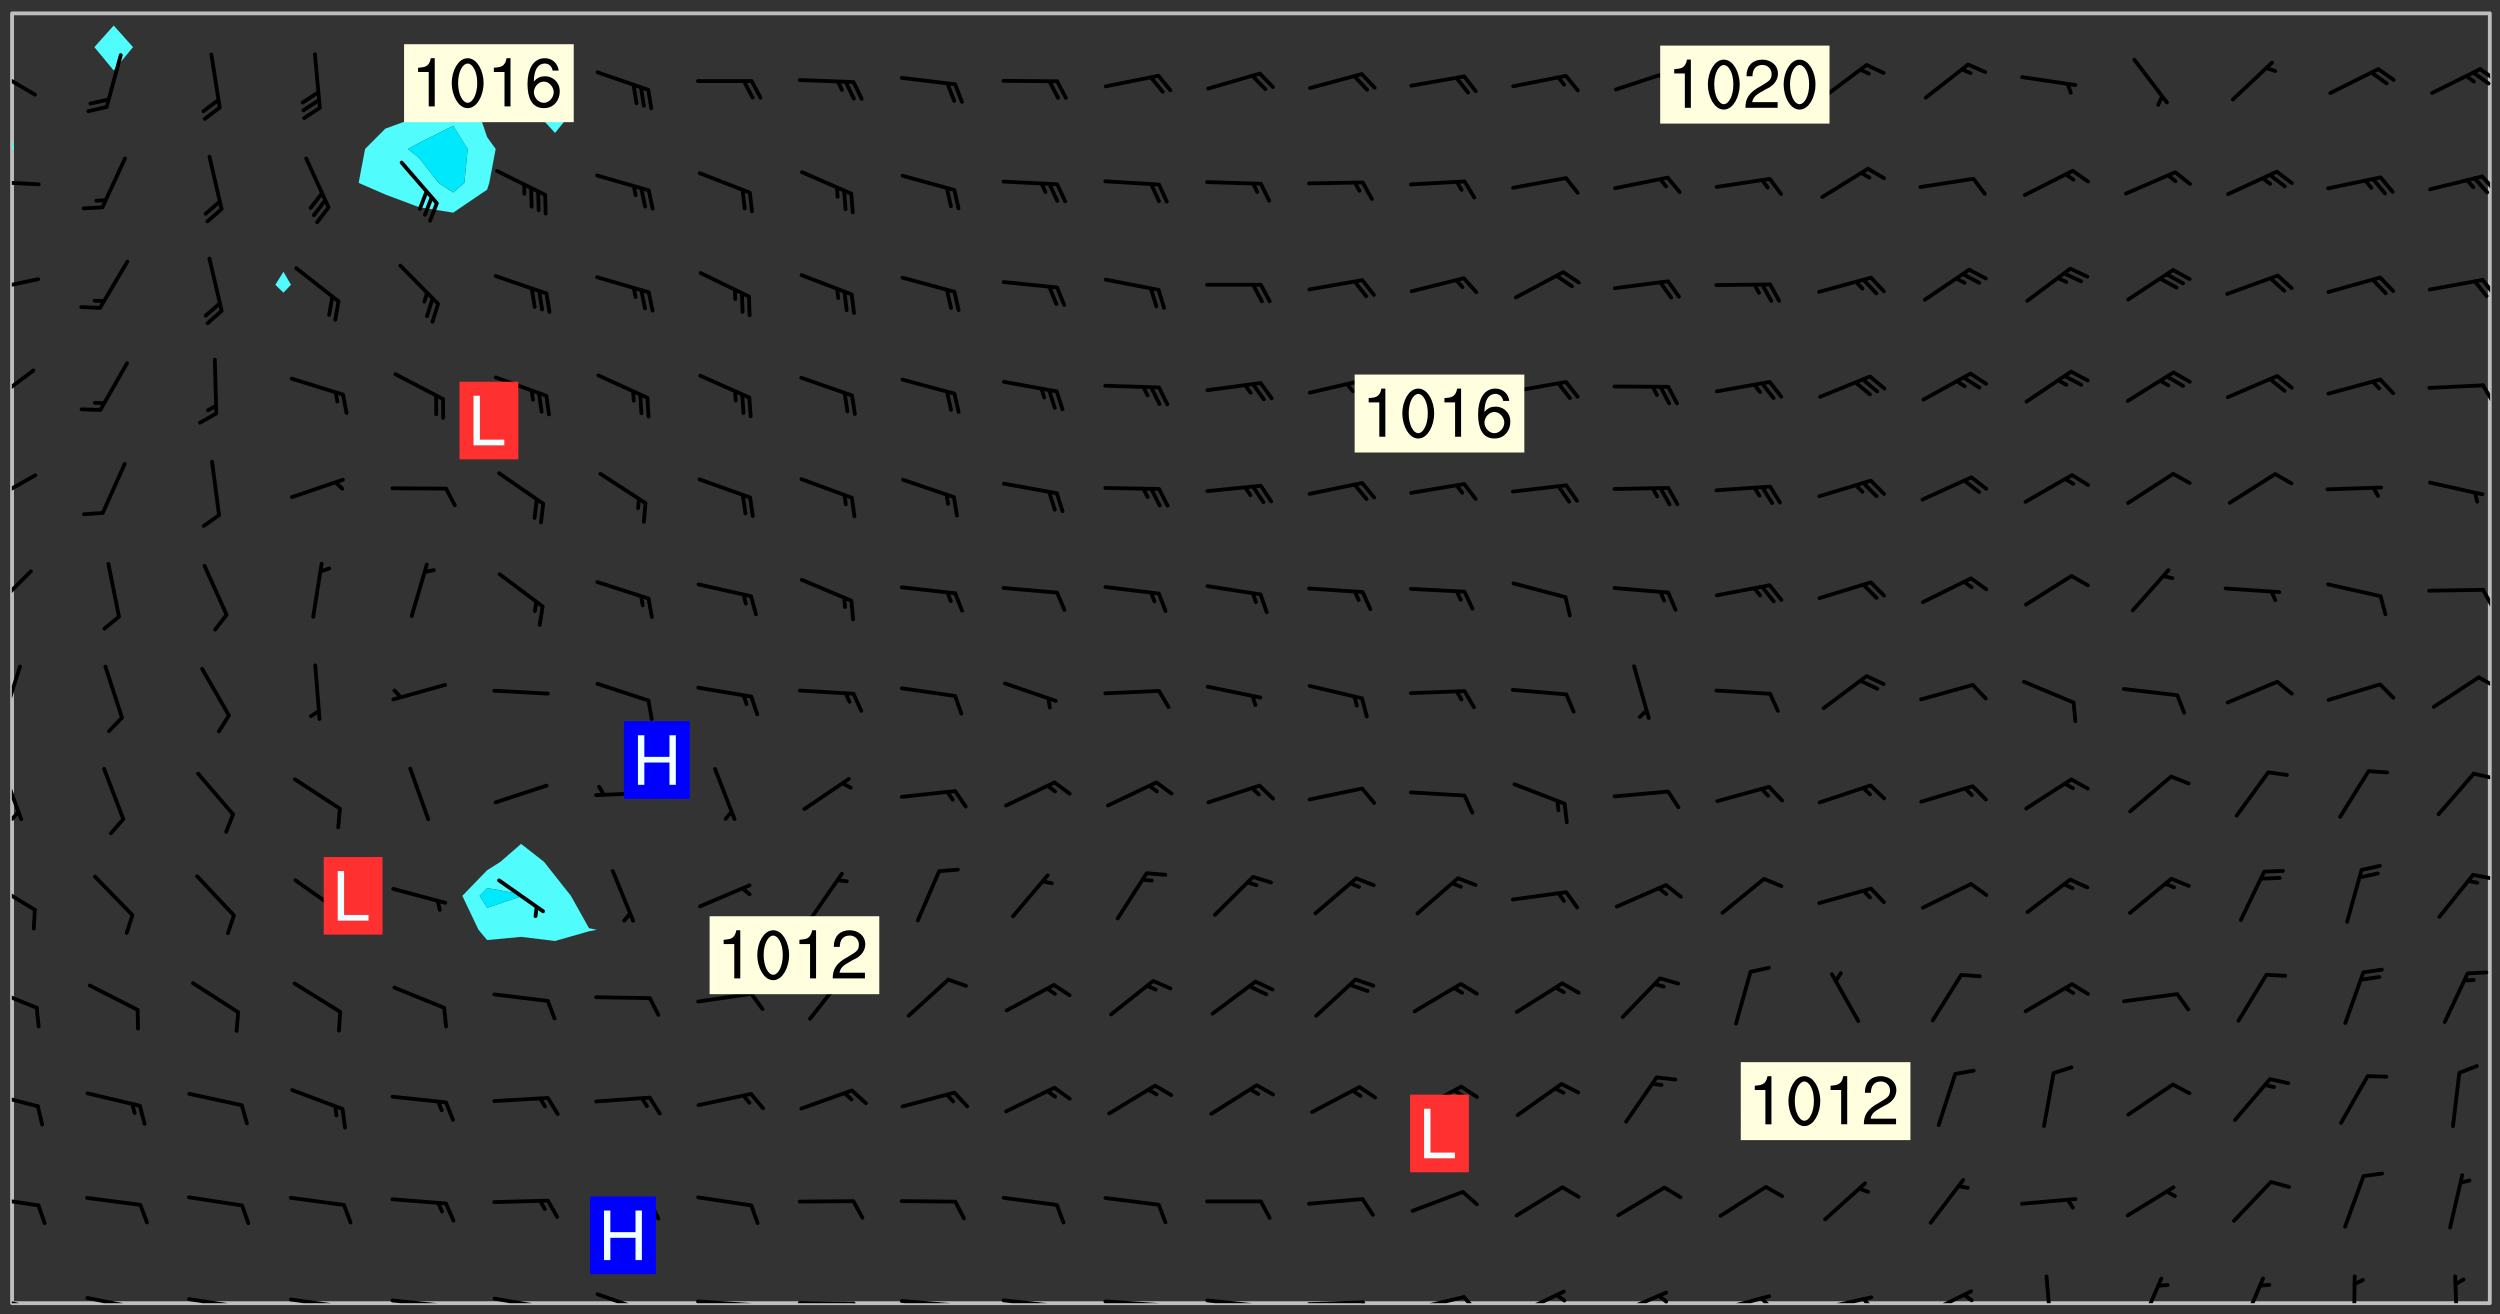 <svg xmlns="http://www.w3.org/2000/svg" role="img" xmlns:xlink="http://www.w3.org/1999/xlink" viewBox="142.45 309.95 326.84 171.84"><rect x="142.45" y="309.95" width="326.84" height="171.84" fill="#333333" stroke="none"/><defs><clipPath id="a"><path d="M144 329h1v151.328h-1zm0 0"/></clipPath><clipPath id="b"><path d="M144 311.672h1V328h-1zm0 0"/></clipPath><clipPath id="c"><path d="M144 311.672h324v168.656H144zm0 0"/></clipPath><clipPath id="d"><path d="M467 311.672h1v168.656h-1zm0 0"/></clipPath><clipPath id="e"><path d="M144 479h4v1.328h-4zm0 0"/></clipPath><clipPath id="f"><path d="M147 480h2v.328h-2zm0 0"/></clipPath><clipPath id="g"><path d="M146 480h1v.328h-1zm0 0"/></clipPath><clipPath id="h"><path d="M153 479h9v1.328h-9zm0 0"/></clipPath><clipPath id="i"><path d="M160 480h2v.328h-2zm0 0"/></clipPath><clipPath id="j"><path d="M166 479h9v1.328h-9zm0 0"/></clipPath><clipPath id="k"><path d="M173 480h3v.328h-3zm0 0"/></clipPath><clipPath id="l"><path d="M180 479h8v1.328h-8zm0 0"/></clipPath><clipPath id="m"><path d="M187 480h2v.328h-2zm0 0"/></clipPath><clipPath id="n"><path d="M193 479h9v1.328h-9zm0 0"/></clipPath><clipPath id="o"><path d="M200 480h2v.328h-2zm0 0"/></clipPath><clipPath id="p"><path d="M206 479h9v1.328h-9zm0 0"/></clipPath><clipPath id="q"><path d="M213 480h3v.328h-3zm0 0"/></clipPath><clipPath id="r"><path d="M220 478h8v2.328h-8zm0 0"/></clipPath><clipPath id="s"><path d="M233 479h8v1.328h-8zm0 0"/></clipPath><clipPath id="t"><path d="M240 480h2v.328h-2zm0 0"/></clipPath><clipPath id="u"><path d="M246 480h9v.328h-9zm0 0"/></clipPath><clipPath id="v"><path d="M253 480h3v.328h-3zm0 0"/></clipPath><clipPath id="w"><path d="M260 479h8v1.328h-8zm0 0"/></clipPath><clipPath id="x"><path d="M267 480h2v.328h-2zm0 0"/></clipPath><clipPath id="y"><path d="M273 479h8v1.328h-8zm0 0"/></clipPath><clipPath id="z"><path d="M280 480h2v.328h-2zm0 0"/></clipPath><clipPath id="A"><path d="M286 479h9v1.328h-9zm0 0"/></clipPath><clipPath id="B"><path d="M293 480h3v.328h-3zm0 0"/></clipPath><clipPath id="C"><path d="M300 479h8v1.328h-8zm0 0"/></clipPath><clipPath id="D"><path d="M307 480h2v.328h-2zm0 0"/></clipPath><clipPath id="E"><path d="M313 479h8v1.328h-8zm0 0"/></clipPath><clipPath id="F"><path d="M320 479h3v1.328h-3zm0 0"/></clipPath><clipPath id="G"><path d="M326 479h9v1.328h-9zm0 0"/></clipPath><clipPath id="H"><path d="M333 479h3v1.328h-3zm0 0"/></clipPath><clipPath id="I"><path d="M340 478h8v2.328h-8zm0 0"/></clipPath><clipPath id="J"><path d="M345 479h3v1.328h-3zm0 0"/></clipPath><clipPath id="K"><path d="M353 478h8v2.328h-8zm0 0"/></clipPath><clipPath id="L"><path d="M359 479h2v1.328h-2zm0 0"/></clipPath><clipPath id="M"><path d="M366 479h8v1.328h-8zm0 0"/></clipPath><clipPath id="N"><path d="M372 479h2v1.328h-2zm0 0"/></clipPath><clipPath id="O"><path d="M379 479h9v1.328h-9zm0 0"/></clipPath><clipPath id="P"><path d="M385 479h3v1.328h-3zm0 0"/></clipPath><clipPath id="Q"><path d="M393 478h8v2.328h-8zm0 0"/></clipPath><clipPath id="R"><path d="M398 478h3v2.328h-3zm0 0"/></clipPath><clipPath id="S"><path d="M409 476h2v4.328h-2zm0 0"/></clipPath><clipPath id="T"><path d="M421 476h5v4.328h-5zm0 0"/></clipPath><clipPath id="U"><path d="M435 476h4v4.328h-4zm0 0"/></clipPath><clipPath id="V"><path d="M449 476h2v4.328h-2zm0 0"/></clipPath><clipPath id="W"><path d="M463 476h1v4.328h-1zm0 0"/></clipPath><clipPath id="X"><path d="M144 466h4v2h-4zm0 0"/></clipPath><clipPath id="Y"><path d="M144 452h4v3h-4zm0 0"/></clipPath><clipPath id="Z"><path d="M144 438h4v4h-4zm0 0"/></clipPath><clipPath id="aa"><path d="M144 424h4v6h-4zm0 0"/></clipPath><clipPath id="ab"><path d="M465 424h3v2h-3zm0 0"/></clipPath><clipPath id="ac"><path d="M144 410h2v8h-2zm0 0"/></clipPath><clipPath id="ad"><path d="M144 415h2v3h-2zm0 0"/></clipPath><clipPath id="ae"><path d="M465 410h3v2h-3zm0 0"/></clipPath><clipPath id="af"><path d="M144 396h2v9h-2zm0 0"/></clipPath><clipPath id="ag"><path d="M466 398h2v2h-2zm0 0"/></clipPath><clipPath id="ah"><path d="M144 384h3v6h-3zm0 0"/></clipPath><clipPath id="ai"><path d="M466 386h2v4h-2zm0 0"/></clipPath><clipPath id="aj"><path d="M144 371h4v5h-4zm0 0"/></clipPath><clipPath id="ak"><path d="M144 358h4v5h-4zm0 0"/></clipPath><clipPath id="al"><path d="M466 360h2v3h-2zm0 0"/></clipPath><clipPath id="am"><path d="M144 346h4v3h-4zm0 0"/></clipPath><clipPath id="an"><path d="M466 346h2v3h-2zm0 0"/></clipPath><clipPath id="ao"><path d="M144 333h4v2h-4zm0 0"/></clipPath><clipPath id="ap"><path d="M466 332h2v4h-2zm0 0"/></clipPath><clipPath id="aq"><path d="M144 318h4v5h-4zm0 0"/></clipPath><clipPath id="ar"><path d="M466 318h2v3h-2zm0 0"/></clipPath><clipPath id="as"><path d="M465 319h3v3h-3zm0 0"/></clipPath><g id="at" clip-path="url(#clip1)"><path fill="#fff" fill-opacity="0" fill-rule="evenodd" d="M0 0h1000v1000H0zm0 0"/><path fill="#d3d3d3" fill-opacity="0" fill-rule="evenodd" d="M162.152 355.867l-.234.293.059.234.117.172.176.234.293.348.113.059.117-.172.059-.234.176-.176.465-.176h.699l.234.293.289.816.059.176.176.23.352.234.699.699.172.176.234.348.234.41.289.582.41.465.23.234.234.176.117.23.176.293.172 1.164v.234l.059.289.059.117.117.117.348.41.117.172.176.176.176.234.117.172.172.352.059.234.234.406.234-.059-.176.176-.059.93h-.582l-.234-.113-.348.113-.117.117-.059.293-.059.176-.117.172-.465.293-.059.234-.059.113v.645l.059.172v.41l.059.059v.406l.059.406.117.176.059.059.23.641-.059.293v.699l-.059.582v.234l-.059.23-.055.352v1.922l.055.117h.426l-.367.117-.023.352.891 1.168 1.742.539 1.34.359v.539l.09.809.535.715 1.52.27.891-.086.09 1.164.535.18 1.16-.18 2.055-.984 1.16-.363 1.879-.176 1.695-.18-.18.719-1.516.086-1.25.09-.805.27-1.074.809.27.719.535.898-.18.625-.266.809.266 1.078.625.898.805.18 1.25-.18-.266.723.098.504.055.293v.172l.059.293v.406l.176.117.352.117h.406l.293-.176.113-.117.059-.117.117-.23.059-.176.352-.465.23-.176.176-.059.176.059.059.176.117.988.055.469.059.172.117.234.176.059.816.059h.289l.117.234.059.406.059.352v1.105l.117.293.117.348.289.699.176.352.582.754.352.176.172.059.469.234.641.465.348.234.293.176.293.055.23.062.816.348.293.176.113.172.352.352.117.176.523.641v.289l.059.352v.348l.059.352.059.289.117.059.172.059h.176l.582.234.176.117.176.289.176.234.113.234.293.23.117.117v.41l.059.055.289.234.234.117.059.117.117.172.059.117.23.234.059.176.234.059.117.059-.117.113-.059.117v.117l-.117.293-.117.289v.582l.176.117.117.059.059.117.117.117.113.059.176.348.059.352.059.406v.176l-.059.176-.117.699v.172l.117.176.293.293h.406l.176.117.117.172.117.293v.234h-.527l-.23-.234h-.234l-.176.059-.059.699.059.348.117.176.176.41.117.23.289.469.176.055h.523l.234.059.758.641.059.293v.234l.059.059.23.348v.352l-.117.172v.293l.293.289.293.176.172.059.293.176.293.117.582.406.289.234.293.176.219.16.016.012.23.176.641.523.176.234.117.176.176.176.113.172v.641l.117.176.469.117.582.117.234.059.23.113.293.117.113.059.586.352.289.172.176.062.176.055.176.059.699.352.289.176.234.055.289.176.234.117.641.406.293.117.172.059.234.059.41.059.23.059.234.117.059.172-.41.176.469.059.059.293.113.234.176.055.234.059.176.059.406.117.641.234.117.172.059.234v.176l-.059.117-.059.406.234.234.117.059.348.117.641.23.176.117.289.117.176.176.234.465.582 1.105.176.176.348.176.176.117.352.117 1.047.523.234.059.465.113.293.059.465.176.758.582.234.234.348.465.176.176.289.234.816.699.293.176.289.289.293.176.293.289.695.641.176.176.293.234.289.234.469.289.641.582.348.234.234.293.348.348.352.465.934.992.348.406.117.176.234.059.113.117.645.176.23.113.234.059.293.176.23.117.934.699.406.406.234.176.406.176.234.117.816.348.348.234.234.117.293.289.23.117.758.352.352.172.23.059.293.117.234.059.871.176h.816l.469.23.172.059.875.699.465.117.293.059.176.059.23.059.469.059.348.059.352.059.406.059h.293l.172.059v.23l.176.176h.293l.348.059.352.059.699.117h.641l.465-.234.293-.176.172-.117.41-.172.289-.176.934-.465.469-.293.523-.293.465-.172.465-.176 1.051-.465.289-.117.41-.117.289-.117.527-.176 1.516-.699.582-.348.289-.059.293-.059.348-.117.875-.23.352-.117h.113l.234-.059.875-.234.234-.059h.812l.352-.059.816-.117.172-.059.352-.055.293-.059.23-.059.816-.176.176-.059h.348l.234-.059.465-.117.758-.172.234-.059h.348l.41-.117.289-.059 1.285-.059h.289l.41-.059.23-.059h.176l.875-.117h.406l.41-.117h.348l.352-.113.871-.059h1.75l1.047.289.41.117.289.117.352.117.289.117 1.051.172.289.059h.293l.293.059.172.059.41.059.172.059.117.059h.117l.117.059.352.059h.113l.41.066 1.922.395 1.926.395 1.52.449 1.695.719 2.145.805 1.605-.719 1.43-.805 1.16-1.078 1.25-.449 3.035-.719 1.875-.359 2.145-1.348 2.234-1.254 2.5-1.258 1.695-.449 1.785-.18 1.16-.27.625.539 1.34-.27.715-.988.984-1.344.445-.18.805-.359 1.875-.539 1.785-.449 1.25-.27 1.16-.09 1.699-.09 1.961-.27 1.25-.09h.539l.625-.09h.891l2.145-.18 2.41-.18 2.59-.09 1.695.18 1.609.09 1.43.359 1.16.719 1.875.988 1.16 1.527.266.715.629.09.355.898.535.539.535 1.527 1.074.359h.535l-.805.535.09 1.707.715 2.695.891.805.895.988.715 1.258 1.785.539 1.52-.18.355 1.344 1.609-.805.98-.539.27.27.316-.215.219-.145.801.449.449-.359h.355l.535-.27.539-.719.535-.27.625-.988 1.16.449.84.371 1.395.617 1.695-.18h1.605l1.785.09.18-1.707.535-1.344.805.27.492.848.402.406-.09.539v.359l.715.449.711-.27h1.43l.359.988.445 1.258.715 1.344 1.25.629 1.695.629.715-.18.18-.539.98-.09.449.359.086 1.258-.266.629-.535.18v.539l.715.984.266.539.984.988.801 1.078-.266.359-.09.898-.625 2.332-.355 2.066-.09 1.793-.18.719-.09.539v1.438l-.98 1.883-.359 1.707-.535.898-.805 1.168-.266.539 2.055 1.254.086.359-.355.539-.09-.18v.809l.09 1.438-.445.715-1.074.094-.266.715.535.898.805.719 1.16.809 1.34.27.445.359-.355.449-1.789-.09-1.25-.449-.715-.719-.625-.09-.176 3.59-.188 1.309h89.359V311.703h-55.27v49.082l.762.125 3.289.543 2.023 2.836v2.754l2.352.332 2.348.332h4.051l-1.379 4.16-2.023.707-2.023.703-.543.344-2.594 1.617-.188.117-2.023-2.078-.73-2.742-2.672-2.078-1.375-3.5-.066-.082-1.957-2.672 2.75-1.418v-49.082H294.422v91.414l.117.031.133.012.074.074.105.047.09.059.086.059.09.059.297.297.059.09.031.117.027.117.016.137-.031.117-.059.09-.059.086-.043.105-.047.102-.027.121v.145l.176.27.148.148.074.086.074.074.043.105.062.09.059.086.043.105.059.09.047.102.043.105.059.086.117.18.074.074.062.086.059.09.043.105.059.09.059.086.062.09.059.09.043.102.117.18.074.074.059.086.074.074.09.059.105.047h.148l.133-.016.133.016.102-.047.074-.074.047-.102-.016-.133v-.148l-.047-.105-.027-.117-.047-.102-.027-.121-.043-.102-.062-.09-.043-.102-.043-.105-.031-.117-.016-.133-.012-.137.086-.059.059-.086.121-.031.043.105.016.133v.117l.059.102.059.09.09.059.148.148.059.09.043.105-.012.102.086.059.105.047.086.059.09.059.074.074-.117.027-.105.047-.086.059-.074.074-.059.09-.062.086-.027.121-.047.102-.043.105-.031.117-.012.133-.016.133v.148l.027.117.047.105.043.102.059.09.074.074.09.059.074.074.09.059.059.09.043.105.047.102.117.031.133.016h.148l.117-.031.105.043.043.105.047.102.027.121L299.5 410l.027.117.031.121.027.117.105.043.102.047.133-.016.148.148.062.086.074.074.07.074.09.062.105.043.102.043.117.031.137.016.117-.031.074-.074.027-.117-.012-.133-.031-.121-.027-.117.043-.105h.117l.09.062.117.027h.148l.133.016h.148l.133.016.133-.016h.148l.133-.016.133-.012.137.012.117-.027.133-.016.191-.059-.059.176-.016.133-.027.121-.016.133-.059.086-.133.016-.105.047-.105.043-.117.031-.117.027-.266.031h-.148l-.133.016-.074.074.059.086.148.148.117.18.074.07.09.062.09.059.086.059.09.059.102.043.105.062.105.043.086.059.105.047.102.043.18.117.059.09-.043.102-.047.105.016.133.223.223.059.09.043.102.031.121.043.102.016.133.031.117.012.137.031.117.148.148.102.043.105.043.117.031.133.016.137.016h.117l.117-.031.09-.059.043-.105.047-.102.043-.105.031-.117.012-.133v-.148l-.012-.133-.016-.133-.031-.117-.043-.105-.047-.105-.043-.102-.043-.105-.016-.133.016-.133.027-.117.031-.117.027-.121.047-.102.09-.059.086-.062.074-.074.09-.059.223-.223.059-.086.074-.074.117-.18.059-.086v-.148l-.074-.074-.102-.047-.105-.043-.102-.043-.059-.09-.047-.105-.027-.117.09-.059.117-.031.102-.043.18-.117.148-.148.012-.133-.012-.105-.09-.059-.133.016h-.148l-.133.016-.133-.016-.121-.031-.086-.059-.074-.074-.059-.09-.062-.086-.117-.18-.059-.086.031-.121.086-.059.121-.031.059-.086v-.121l-.031-.117-.059-.09-.059-.086-.047-.105-.027-.117-.016-.133.059-.09.074-.074.09-.059.117-.18.074-.074.059-.086.148-.148.121-.031.133-.016.133.016.074.074.043.105.016.133-.031.117-.117.031-.133.012-.148.148-.043.105-.047.102-.027.121-.031.117v.148l.031.117.043.105.059.09.074.07.074.074.117.031.121.027.117-.027.133-.016h.117l.09.059.074.074.047.105.059.086.102.047.133.016.105.043.086.059-.012.105-.074.074-.18.117-.059.09-.09.059-.07.074-.074.074-.062.09-.027.117-.016.133.016.133-.016.133v.148l.016.133.027.117.031.121.074.074.09.059.086.059.09.059.117.031v.086l-.102.047-.09.059-.266.031-.117.027h-.148l-.105.043-.102.047-.059.09-.062.234-.012.133-.031.121-.016.133v.293l-.012.133.012.137.016.133.133.016.133.012.121.031.086.059.074.074.047.105.043.102.016.133v.445l-.016.133v.445l.031.266.027.117.016.133.031.117.086.211.031.266v.148l-.031.117-.027.117-.031.121-.027.117-.031.117-.031.121-.012.133-.016.133.09.059.117-.031.102.016.047.105-.031.266v.441l-.043.105-.047.105-.043.102-.043.105-.059.086-.031.121-.043.117-.031.117-.016.133.016.133.059.09.105.047.086.059.059.086-.012.137-.031.117-.043.102v.445l-.016.133v.148l-.031.117-.043.105-.027.117-.047.105-.043.102-.031.121-.027.117-.031.133-.031.117-.027.117-.043.105-.031.117-.031.121-.012.133-.016.133v.297l.027.117v.148l.047.398.027.117.059.09.121.031h.148l.133-.016.059.09v.117l-.059.09-.09.059-.102.043-.105.047-.09.059-.086.059-.137.016-.117-.031-.133-.016-.102.047-.062.086-.012.137-.016.133-.031.117-.027.117-.016.133-.031.121v.297l.016.133.031.117v.148l.012.133v.148l-.027.117-.047.102-.027.121-.031.117-.059.09-.074.074-.102.043-.105.047-.117.027-.121.031-.102-.047.059-.086.105-.047.027-.117.031-.117.027-.121.031-.117v-.148l.016-.133-.031-.117-.043-.105-.105.016-.074.074-.102.043-.09.062-.074.074-.043.102-.016.133-.031.117L304.25 426l-.031.117-.027.117-.031.121-.027.117-.031.117-.043.105-.09.059h-.09l-.117-.031-.031-.086.016-.137-.031-.117v-.148l-.012-.133v-.148l-.062-.234-.027-.121-.043-.102-.047-.105-.059-.086-.059-.09-.043-.105-.062-.086-.148-.148-.07-.074-.105-.047-.105-.043-.102-.043-.297-.297-.09-.074-.086-.059-.105-.043-.09-.062-.086-.059-.105-.043-.09-.059-.086-.062-.074-.07-.105-.047-.086-.059-.105-.043-.09-.062-.102-.043-.105-.043-.086-.059-.105-.047-.105-.043-.102-.047-.09-.059-.102-.043-.105-.043-.09-.062-.117-.027-.133-.016-.133.016H299.75l-.133.016-.117-.031-.09-.059-.074-.074-.09-.059-.102-.047h-.148l-.121-.027-.102-.043-.074-.074-.117-.18-.09-.059-.102-.043-.09-.062-.105-.043-.09-.059-.086-.059-.105-.047-.059-.086-.059-.09-.043-.105-.047-.102-.074-.074-.086-.059-.074-.074-.09-.059-.223-.223-.043-.105-.031-.266.105-.043h.145l.105.043.074.074.09.059.086.059.105.047.09.059.148.148.07.074.148.148.062.086.074.074.086.059.074.074.09.062.09.059.086.059.27.176.102.047.105.043.102.043.047-.074.059-.086.074-.074.07-.074.105.043.074.074.059.09.043.102.047.105.043.105.121.027.117-.027.074-.09.043-.105.059-.09.074-.074.105-.043.117-.027.133.012.09.059.148.148.059.09.043.105.047.102.043.105.043.102.105.047.105.043.133.016.086-.059.059-.09.074-.074.105-.043.117.027.105.047.102.043.105.043.102.047.18.117v.117l-.016.133.016.133.016.137.059.086.102.047.121.027.117.031h.148l.117-.031.059-.09.18-.117.059-.09.074-.074.059-.086.117-.18.18-.117.117.031.09.059.043.074-.016.133v.117l.09.059h.148l.133-.016.133-.012.266-.031.105-.043.117-.031.121-.027.074-.074.07-.074.062-.09-.016-.105-.047-.102-.102-.043-.105-.016-.117.027-.266.031h-.148l-.074-.074-.09-.059-.117-.031-.117-.027-.133-.016h-.148l-.133.016h-.297l-.105-.047-.148-.148-.043-.102-.059-.09.223-.223.086-.059.105-.043.117-.031.133-.016.133.016.137.016.102.043.133-.012.09-.062.102-.043.062-.09-.047-.102-.09-.059-.117-.031-.102-.043-.059-.09-.062-.09v-.117l.016-.133.105-.047.074-.07v-.121l-.09-.059-.031-.117.09-.059.074-.074.043-.105.059-.09.047-.102.016-.133v-.148l-.047-.105-.043-.102-.09-.059-.133-.016-.102-.043-.137-.016-.117-.031h-.445l-.133-.016-.133-.012-.133-.016-.117-.031h-.148l-.133-.016-.133-.012-.266-.031-.121-.043-.086-.059-.074-.074v-.148l.012-.133.105-.047.102-.043.133-.016h.152l.133-.016h.293l.121.031.102.043.09.059.234.062.121-.047.09-.059.102-.043.133-.016.105.043.102.047.133.012.121-.027h.145l.121-.031.117-.027.105-.047.074-.074.086-.059.148-.148.059-.086.047-.105.027-.117.016-.105-.102-.043-.09-.059-.117-.031-.105-.043-.09-.062-.074-.086-.074-.074-.102-.043-.105-.047-.102-.043-.059-.09-.047-.102-.086-.211-.062-.086-.059-.09-.074-.074-.086-.059h-.27l-.117.031-.09.059-.102.043-.133.016-.105-.016-.027-.117-.062-.09-.117-.031-.102-.043-.148-.148-.031-.117-.016-.105.074-.074.18-.117.117-.027.117-.031.137.016.102.043.105.043.102.047.105.043.117.031.133.016.117.027.133.016.105-.016.09-.059-.074-.074-.105-.043-.074-.074-.074-.09-.148-.148-.086-.059-.09-.059-.074-.074-.09-.059-.102-.047-.121-.027-.102-.047-.105-.043-.117-.031-.102-.043-.121-.031h-.148l-.117.031-.105.043-.086.062-.18.117-.086.059-.09.059-.105.047-.086.059-.105.043-.102.043-.105.047-.074.074-.059.09-.059.086-.047.105-.059.086-.074.074-.133-.012-.117-.031h-.117l-.074.074-.09.059-.074.074-.09.059-.086.059-.105.047-.102.043-.137.016-.102-.043-.148-.148-.105-.047h-.086l-.105.047-.102.043-.121.031-.117-.031-.074-.074v-.117l.031-.121.074-.07.059-.09.074-.074.117-.031.105-.043h.293l.133-.016.137-.016.102-.043.09-.059.102-.047.09-.059.133-.012.09.059.133.012.09-.059.086-.059.105-.043.09-.059.086-.062.09-.059.148-.148.059-.086.059-.09.105-.043.133-.016.117.027.121.031.059-.059.059-.09.031-.266.027-.117.105.012.133.016.102-.043.09-.059.059-.09.074-.074.059-.09.047-.102.012-.133-.012-.133-.047-.105-.148-.148-.059-.09-.059-.086-.043-.105v-.445l.016-.133v-.148l.012-.133-.059-.059-.09.059-.102-.043-.18-.117-.086-.059-.062-.09-.059-.09-.074-.074-.086-.059-.121.031-.102.012-.105.047-.086.059-.105.043-.148.148-.09.059-.086.059-.09.062-.105.043-.133.016v-.121l.105-.043.117-.031.074-.07.043-.105v-.148l-.027-.117-.148-.148-.133-.016h-.148l-.117.031-.105.043-.102.043-.09.062-.117.027-.074-.074.012-.133-.043-.102-.043-.105-.09-.059-.117.027-.121.031-.117.031-.102.043-.121.031-.102.043-.105.043-.09.059-.102.016v-.117l.016-.133-.059-.09-.074.043-.148.148-.059.09-.074.074-.047.105-.043.102-.074.074-.059.09-.074.074-.059.086-.074.074-.09.062-.074.07-.074.074-.102.016-.133.016-.105-.043v-.121l.148-.148.043-.102.059-.09.047-.102.043-.105.059-.09.031-.117.043-.102.031-.121.027-.117.047-.105.043-.102.043-.105.074-.07.09-.062.09-.059.102-.043h.297l.266-.031.105-.043-.074-.074-.117-.031-.105-.043-.09-.059-.102-.047-.09-.059-.102-.043-.105-.043-.09-.062-.086-.059-.105-.043-.102-.043-.121-.031-.117-.031-.102-.043L297.5 410.25l-.102-.043-.09-.059-.043-.105-.016-.133.102-.043.133-.016.137.016.133-.016.102-.043.059-.09.016-.105-.09-.059-.074-.074-.102-.043-.09-.059-.148-.148-.043-.105-.016-.133v-.293l-.059-.09-.09-.059-.074-.074-.043-.105-.031-.117-.059-.09-.074-.074-.117-.027-.074-.074-.09-.059-.09-.062-.086-.059-.074-.074-.059-.086-.047-.105-.086-.059-.148-.148-.195-.059-.133.016-.102.043-.074.074-.047.102-.043.105-.059.09-.059.086-.297.297-.09.059h-.086l-.062-.086-.043-.105.031-.117.059-.09.027-.117-.012-.133-.09-.062-.105.047-.117.027-.117.031-.27.176-.102.047-.117.027-.105.047-.09.059-.102.043-.059-.086-.047-.105.016-.133.047-.105.07-.074.074-.07.059-.09v-.148l-.043-.105h-.238l-.102.047-.031.117-.027.117-.031.121-.074.043-.133.016-.074-.047-.043-.102-.043-.105-.047-.102-.043-.105-.121.031-.102.043-.133.016-.117.031-.105.043-.09.059-.102.047-.121.027-.133.016-.102-.043-.059-.09-.047-.105-.043-.102-.043-.105v-.117l.059-.09.086-.059.18-.117.102-.047.105-.043.105-.059.102-.043.09-.062.102-.043.105-.059.102-.047.09-.059.105-.043.102-.043.09-.062.102-.043.137-.016.117.031.102.043.121.031.102.043.105.047.102.043.105.043.102.047.105.043.102.043.105.047.086.059.105.043.117.031.105.043.102.047.09.059.105.043.102.043.105.047.117.027.102.047.121.027h.148l.086-.059.016-.102.059-.09-.027-.117-.074-.074-.117-.18-.074-.074-.09-.074-.18-.117-.086-.059-.105-.043-.102-.047-.27-.176-.059-.09-.074-.074-.059-.09-.043-.102-.031-.117-.016-.137v-.562l-.012-.133-.016-.133-.031-.117-.016-.133-.012-.133-.031-.121-.223-.223-.059-.086-.016-.105.031-.117.133-.016v-91.414H172.992v1.453l-.059.234-.352 1.051-.172.523-.117.348-.176.41-.117.172-.234.293-.23.059h-.352l-.117.059-.23.406v.293l.117.176.23.23.117.234.641.758.293.465.176.234.23.352.234.348.641.816.176.465.172.41.117.695.176.469.117 1.398.059.465v.875l.117 1.047v4.781l-.059.465-.352 1.281-.176.523-.113.41-.352.93L172.934 336l-.234.582-.117.176-.172.348-.176.406-.352.816-.059.293-.113.293-.117.289-.059.176-.117.875-.059.406-.059.117-.059.176-.059.172-.23.527-.117.172v.234l-.117.234-.059.172-.176.586v.289l-.059.176v.293l-.059.113-.059.527v.172l-.055.234v2.621l-.176.816-.117.176-.176.234-.117.172-.113.234-.586.934-.23.289-.293.465-.176.234-.289.352-.352.699-.113.23-.176.41-.176.23-.406.527-.816.699-.293.172-.289.234-.176.117-.176.176-.523.406-.527.176-.172.176-.234.055-.641.176h-.758m12.211 31.023l-1.074.449.359.895 1.25-.715.445-.539-.98-.09"/><path fill="#d3d3d3" fill-opacity="0" fill-rule="evenodd" d="M201.508 416.598h-.895l.449.629.98.359.805-.09.445-.988-.176.09-.715-.355-.895.355m154.621 59.07l-.059-.523v-.293l.113-.293.059-.23.469-.469h.113l.117-.113.117-.059h.176l.234-.059h.348l.234.059.117.059.23.172.059.176.117.582v.293l-.117.176-.172.289-.176.176-.527.523-.23.234-.117.059h-.176l-.117-.059-.406-.293-.176-.117-.117-.059-.059-.113-.055-.117m6.641-10.957l-.059-.172v-1.109l.059-.172.176-.059.172-.059h.176l.234-.059.117.059.059.699-.059.172-.117.176-.117.059-.234.523-.113.059h-.234l-.059-.117m9.613-14.391l-.117-.176v-.699l.293-.875.117-.172.176-.352.113-.23.117-.293.352-.758.117-.23.172-.234h.176l.117-.059h.641l.117.059.234.234.172.113.352.293.117.117.113.176v.113l.117.059.117.117v.699l-.059.176v.23l-.059.176-.348 1.051-.117.23-.117.234-.117.059-.23.234-.641.289h-.875l-.41-.117-.641-.465"/><path fill="none" stroke="#bebebe" stroke-linecap="round" stroke-linejoin="round" stroke-miterlimit="10" stroke-width=".5" d="M467.957 311.695H144.027v168.625h323.93v-168.625"/><g clip-path="url(#a)"><path fill="#fff" fill-opacity="0" fill-rule="evenodd" d="M144 475.891v4.438h.004H144V329.629v146.262"/></g><g clip-path="url(#b)"><path fill="#fff" fill-opacity="0" fill-rule="evenodd" d="M144 324.984v2.867-16.18h.004H144v13.312"/></g><path fill="#50fcfc" fill-rule="evenodd" d="M144 327.852v1.777h.004v-1.758l-.004-.02"/><g clip-path="url(#c)"><path fill="#fff" fill-opacity="0" fill-rule="evenodd" d="M144.004 480.328V329.629l.25-.203-.25-1.555v-16.199h13.312v1.613l-2.527 2.824 2.527 3.055 2.527-3.055-2.527-2.824v-1.613h22.191v33.809l-1.062 1.699 1.062 1.031.984-1.031-.984-1.699v-33.809h22.191v11.062l-4.148 2.25-.289.168-4.441 1.617-2.641 2.656-.84 4.438 3.48 1.512 4.441 1.668 4.438.707 4.438-3.008.281-.879.836-4.438-1.117-1.555-.977-2.887-3.461-2.25v-11.062h8.875v108.602l-2.715 2.355-1.723 1.09-3.246 3.352 2.117 4.438 1.129 1.344 4.438-.418 4.441.539 4.438-1.27 1.031-.195-1.031-.207-2.367-4.23-2.07-2.621-1.438-1.82-3.004-2.355V311.672h4.441v10.391l-2.16 2.922 2.16 2.348 1.898-2.348-1.898-2.922v-10.391H467.996v168.656H144.004"/></g><path fill="#50fcfc" fill-rule="evenodd" d="M144.254 329.426l-.25.203v-1.758l.25 1.555m13.062-10.262l-2.527-3.055 2.527-2.824 2.527 2.824-2.527 3.055m22.191 29.047l-1.062-1.031 1.062-1.699.984 1.699-.984 1.031m13.312-12.836l-3.48-1.512.84-4.438 2.641-2.656 4.441-1.617.289-.168 4.148-2.25v3.664l-4.438 2.223-1.48.805 1.48 1.188 2.535 3.25 1.902 1.254 1.457-1.254.441-4.438-1.898-3.027v-3.664l3.461 2.25.977 2.887 1.117 1.555-.836 4.438-.281.879-4.438 3.008-4.438-.707-4.441-1.668"/><path fill="#00e8fc" fill-rule="evenodd" d="M197.262 330.613l-1.48-1.188 1.48-.805 4.438-2.223 1.898 3.027-.441 4.438-1.457 1.254-1.902-1.254-2.535-3.25"/><path fill="#50fcfc" fill-rule="evenodd" d="M205.008 431.508l-2.117-4.438 3.246-3.352v2.328l-.988 1.023.988 1.562 4.438-1.5.109-.062-.109-.199-4.438-.824v-2.328l1.723-1.09 2.715-2.355 3.004 2.355 1.438 1.82 2.07 2.621 2.367 4.23 1.031.207-1.031.195-4.438 1.27-4.441-.539-4.438.418-1.129-1.344"/><path fill="#00e8fc" fill-rule="evenodd" d="M206.137 428.633l-.988-1.562.988-1.023 4.438.824.109.199-.109.062-4.438 1.5"/><path fill="#50fcfc" fill-rule="evenodd" d="M215.016 327.332l-2.16-2.348 2.16-2.922 1.898 2.922-1.898 2.348"/><g clip-path="url(#d)"><path fill="#fff" fill-opacity="0" fill-rule="evenodd" d="M467.996 480.328H468V311.672h-.004H468v168.656h-.004"/></g><g clip-path="url(#e)"><path fill="none" stroke="#000" stroke-linecap="round" stroke-linejoin="round" stroke-miterlimit="10" stroke-width=".5" d="M147.398 481.219l-6.797-1.781"/></g><g clip-path="url(#f)"><path fill="none" stroke="#000" stroke-linecap="round" stroke-linejoin="round" stroke-miterlimit="10" stroke-width=".5" d="M147.398 481.219l.566 2.387"/></g><g clip-path="url(#g)"><path fill="none" stroke="#000" stroke-linecap="round" stroke-linejoin="round" stroke-miterlimit="10" stroke-width=".5" d="M146.41 480.961l.281 1.191"/></g><g clip-path="url(#h)"><path fill="none" stroke="#000" stroke-linecap="round" stroke-linejoin="round" stroke-miterlimit="10" stroke-width=".5" d="M160.762 481.02l-6.891-1.383"/></g><g clip-path="url(#i)"><path fill="none" stroke="#000" stroke-linecap="round" stroke-linejoin="round" stroke-miterlimit="10" stroke-width=".5" d="M160.762 481.02l.699 2.352"/></g><g clip-path="url(#j)"><path fill="none" stroke="#000" stroke-linecap="round" stroke-linejoin="round" stroke-miterlimit="10" stroke-width=".5" d="M174.102 480.863l-6.945-1.07"/></g><g clip-path="url(#k)"><path fill="none" stroke="#000" stroke-linecap="round" stroke-linejoin="round" stroke-miterlimit="10" stroke-width=".5" d="M174.102 480.863l.809 2.316"/></g><g clip-path="url(#l)"><path fill="none" stroke="#000" stroke-linecap="round" stroke-linejoin="round" stroke-miterlimit="10" stroke-width=".5" d="M187.426 480.812l-6.961-.969"/></g><g clip-path="url(#m)"><path fill="none" stroke="#000" stroke-linecap="round" stroke-linejoin="round" stroke-miterlimit="10" stroke-width=".5" d="M187.426 480.812l.84 2.305"/></g><g clip-path="url(#n)"><path fill="none" stroke="#000" stroke-linecap="round" stroke-linejoin="round" stroke-miterlimit="10" stroke-width=".5" d="M200.754 480.691l-6.988-.723"/></g><g clip-path="url(#o)"><path fill="none" stroke="#000" stroke-linecap="round" stroke-linejoin="round" stroke-miterlimit="10" stroke-width=".5" d="M200.754 480.691l.926 2.27"/></g><g clip-path="url(#p)"><path fill="none" stroke="#000" stroke-linecap="round" stroke-linejoin="round" stroke-miterlimit="10" stroke-width=".5" d="M214.039 480.926l-6.926-1.195"/></g><g clip-path="url(#q)"><path fill="none" stroke="#000" stroke-linecap="round" stroke-linejoin="round" stroke-miterlimit="10" stroke-width=".5" d="M214.039 480.926l.766 2.332"/></g><g clip-path="url(#r)"><path fill="none" stroke="#000" stroke-linecap="round" stroke-linejoin="round" stroke-miterlimit="10" stroke-width=".5" d="M227.203 481.504l-6.625-2.348"/></g><g clip-path="url(#s)"><path fill="none" stroke="#000" stroke-linecap="round" stroke-linejoin="round" stroke-miterlimit="10" stroke-width=".5" d="M240.711 480.57l-7.012-.48"/></g><g clip-path="url(#t)"><path fill="none" stroke="#000" stroke-linecap="round" stroke-linejoin="round" stroke-miterlimit="10" stroke-width=".5" d="M240.711 480.57l1 2.238"/></g><g clip-path="url(#u)"><path fill="none" stroke="#000" stroke-linecap="round" stroke-linejoin="round" stroke-miterlimit="10" stroke-width=".5" d="M254.035 480.363l-7.027-.07"/></g><g clip-path="url(#v)"><path fill="none" stroke="#000" stroke-linecap="round" stroke-linejoin="round" stroke-miterlimit="10" stroke-width=".5" d="M254.035 480.363l1.129 2.18"/></g><g clip-path="url(#w)"><path fill="none" stroke="#000" stroke-linecap="round" stroke-linejoin="round" stroke-miterlimit="10" stroke-width=".5" d="M267.336 480.625l-7-.59"/></g><g clip-path="url(#x)"><path fill="none" stroke="#000" stroke-linecap="round" stroke-linejoin="round" stroke-miterlimit="10" stroke-width=".5" d="M267.336 480.625l.969 2.254"/></g><g clip-path="url(#y)"><path fill="none" stroke="#000" stroke-linecap="round" stroke-linejoin="round" stroke-miterlimit="10" stroke-width=".5" d="M280.645 480.711l-6.988-.762"/></g><g clip-path="url(#z)"><path fill="none" stroke="#000" stroke-linecap="round" stroke-linejoin="round" stroke-miterlimit="10" stroke-width=".5" d="M280.645 480.711l.91 2.277"/></g><g clip-path="url(#A)"><path fill="none" stroke="#000" stroke-linecap="round" stroke-linejoin="round" stroke-miterlimit="10" stroke-width=".5" d="M293.973 480.57l-7.012-.484"/></g><g clip-path="url(#B)"><path fill="none" stroke="#000" stroke-linecap="round" stroke-linejoin="round" stroke-miterlimit="10" stroke-width=".5" d="M293.973 480.57l1 2.242"/></g><g clip-path="url(#C)"><path fill="none" stroke="#000" stroke-linecap="round" stroke-linejoin="round" stroke-miterlimit="10" stroke-width=".5" d="M307.277 480.691l-6.992-.727"/></g><g clip-path="url(#D)"><path fill="none" stroke="#000" stroke-linecap="round" stroke-linejoin="round" stroke-miterlimit="10" stroke-width=".5" d="M307.277 480.691l.922 2.273"/></g><g clip-path="url(#E)"><path fill="none" stroke="#000" stroke-linecap="round" stroke-linejoin="round" stroke-miterlimit="10" stroke-width=".5" d="M320.605 480.211l-7.02.234"/></g><g clip-path="url(#F)"><path fill="none" stroke="#000" stroke-linecap="round" stroke-linejoin="round" stroke-miterlimit="10" stroke-width=".5" d="M320.605 480.211l1.227 2.125"/></g><g clip-path="url(#G)"><path fill="none" stroke="#000" stroke-linecap="round" stroke-linejoin="round" stroke-miterlimit="10" stroke-width=".5" d="M333.832 479.523l-6.84 1.609"/></g><g clip-path="url(#H)"><path fill="none" stroke="#000" stroke-linecap="round" stroke-linejoin="round" stroke-miterlimit="10" stroke-width=".5" d="M333.832 479.523l1.617 1.844"/></g><g clip-path="url(#I)"><path fill="none" stroke="#000" stroke-linecap="round" stroke-linejoin="round" stroke-miterlimit="10" stroke-width=".5" d="M346.891 478.805l-6.332 3.047"/></g><g clip-path="url(#J)"><path fill="none" stroke="#000" stroke-linecap="round" stroke-linejoin="round" stroke-miterlimit="10" stroke-width=".5" d="M345.973 479.25l.988.727"/></g><g clip-path="url(#K)"><path fill="none" stroke="#000" stroke-linecap="round" stroke-linejoin="round" stroke-miterlimit="10" stroke-width=".5" d="M360.27 478.941l-6.457 2.777"/></g><g clip-path="url(#L)"><path fill="none" stroke="#000" stroke-linecap="round" stroke-linejoin="round" stroke-miterlimit="10" stroke-width=".5" d="M359.328 479.344l.957.77"/></g><g clip-path="url(#M)"><path fill="none" stroke="#000" stroke-linecap="round" stroke-linejoin="round" stroke-miterlimit="10" stroke-width=".5" d="M373.746 479.41l-6.781 1.836"/></g><g clip-path="url(#N)"><path fill="none" stroke="#000" stroke-linecap="round" stroke-linejoin="round" stroke-miterlimit="10" stroke-width=".5" d="M372.762 479.68l.84.895"/></g><g clip-path="url(#O)"><path fill="none" stroke="#000" stroke-linecap="round" stroke-linejoin="round" stroke-miterlimit="10" stroke-width=".5" d="M387.098 479.559l-6.855 1.539"/></g><g clip-path="url(#P)"><path fill="none" stroke="#000" stroke-linecap="round" stroke-linejoin="round" stroke-miterlimit="10" stroke-width=".5" d="M386.102 479.781l.801.934"/></g><g clip-path="url(#Q)"><path fill="none" stroke="#000" stroke-linecap="round" stroke-linejoin="round" stroke-miterlimit="10" stroke-width=".5" d="M400.141 478.777l-6.309 3.102"/></g><g clip-path="url(#R)"><path fill="none" stroke="#000" stroke-linecap="round" stroke-linejoin="round" stroke-miterlimit="10" stroke-width=".5" d="M399.223 479.23l.996.719"/></g><g clip-path="url(#S)"><path fill="none" stroke="#000" stroke-linecap="round" stroke-linejoin="round" stroke-miterlimit="10" stroke-width=".5" d="M410.602 483.828l-.602-7"/></g><g clip-path="url(#T)"><path fill="none" stroke="#000" stroke-linecap="round" stroke-linejoin="round" stroke-miterlimit="10" stroke-width=".5" d="M425.016 477.105l-2.797 6.445"/></g><path fill="none" stroke="#000" stroke-linecap="round" stroke-linejoin="round" stroke-miterlimit="10" stroke-width=".5" d="M424.605 478.043l1.227-.098"/><g clip-path="url(#U)"><path fill="none" stroke="#000" stroke-linecap="round" stroke-linejoin="round" stroke-miterlimit="10" stroke-width=".5" d="M438.309 477.094l-2.754 6.469"/></g><path fill="none" stroke="#000" stroke-linecap="round" stroke-linejoin="round" stroke-miterlimit="10" stroke-width=".5" d="M437.906 478.035l1.223-.105"/><g clip-path="url(#V)"><path fill="none" stroke="#000" stroke-linecap="round" stroke-linejoin="round" stroke-miterlimit="10" stroke-width=".5" d="M450.293 476.816l-.094 7.027"/></g><path fill="none" stroke="#000" stroke-linecap="round" stroke-linejoin="round" stroke-miterlimit="10" stroke-width=".5" d="M450.277 477.836l1.094-.559"/><g clip-path="url(#W)"><path fill="none" stroke="#000" stroke-linecap="round" stroke-linejoin="round" stroke-miterlimit="10" stroke-width=".5" d="M463.426 476.816l.27 7.023"/></g><path fill="none" stroke="#000" stroke-linecap="round" stroke-linejoin="round" stroke-miterlimit="10" stroke-width=".5" d="M463.465 477.84l1.062-.617"/><g clip-path="url(#X)"><path fill="none" stroke="#000" stroke-linecap="round" stroke-linejoin="round" stroke-miterlimit="10" stroke-width=".5" d="M147.473 467.543l-6.945-1.059"/></g><path fill="none" stroke="#000" stroke-linecap="round" stroke-linejoin="round" stroke-miterlimit="10" stroke-width=".5" d="M147.473 467.543l.812 2.316m12.516-2.391l-6.969-.91m6.969.91l.859 2.297m12.441-2.219l-6.945-1.066m6.945 1.066l.812 2.316m12.512-2.379l-6.961-.938m6.961.938l.855 2.301m12.48-2.496l-7.004-.551m7.004.551l.98 2.25m-2-2.332l.492 1.125m13.852-1.414l-7.023.191m7.023-.191l1.211 2.133m-2.23-2.105l.605 1.066m13.73-.941l-7.023-.113m7.023.113l1.117 2.184m12.16-1.719l-6.949-1.043m6.949 1.043l.816 2.312m12.539-2.859l-7.027.051m7.027-.051l1.164 2.16m12.148-2.098l-7.023-.074m7.023.074l1.129 2.18m12.156-1.75l-6.965-.934m6.965.934l.855 2.301m12.461-2.324l-6.969-.887m6.969.887l.871 2.297m12.473-2.738h-7.027m7.027 0l1.152 2.164m12.152-2.473l-7.004.613m7.004-.613l1.336 2.059m11.766-2.992l-6.574 2.48m6.574-2.48l1.84 1.621m11.18-2.223l-5.984 3.684m5.984-3.684l2.117 1.242m11.219-1.207l-6.027 3.613m6.027-3.613l2.102 1.266m11.164-1.348l-5.926 3.777m5.926-3.777l2.133 1.207m10.824-1.672l-5.215 4.707m4.457-4.023l1.152.418m12.441-1.543l-4.254 5.59m3.637-4.777l1.211.199m14.094 1.477l-7 .613m5.98-.523l.672 1.027m13.16-2.648l-5.992 3.676m5.117-3.141l1.059.621m12.555-1.863l-4.84 5.09m4.84-5.09l2.363.656m9.734-1.414l-2.406 6.605m2.406-6.605l2.43-.34m10.477.219l-1.586 6.848m1.355-5.852l1.184-.316"/><g clip-path="url(#Y)"><path fill="none" stroke="#000" stroke-linecap="round" stroke-linejoin="round" stroke-miterlimit="10" stroke-width=".5" d="M147.398 454.586l-6.797-1.773"/></g><path fill="none" stroke="#000" stroke-linecap="round" stroke-linejoin="round" stroke-miterlimit="10" stroke-width=".5" d="M147.398 454.586l.57 2.387m12.766-2.465l-6.84-1.617m6.84 1.617l.621 2.371m-1.617-2.609l.312 1.188m14.012-1.012l-6.867-1.496m6.867 1.496l.664 2.363m12.508-1.875l-6.578-2.469m6.578 2.469l.32 2.434m-1.277-2.793l.16 1.215m14.316-1.719l-6.988-.742m6.988.742l.918 2.277m-1.934-2.387l.457 1.141m13.887-1.609l-7.016.41m7.016-.41l1.277 2.098m-2.297-2.035l.637 1.047m13.695-1.156l-7.008.508m7.008-.508l1.305 2.078m-2.324-2.004l.652 1.039m13.613-1.59l-6.871 1.461m6.871-1.461l1.578 1.879m-2.578-1.668l.789.941m13.398-1.605l-6.617 2.363m6.617-2.363l1.816 1.652m-2.777-1.309l.906.828m13.457-.891l-6.789 1.805m6.789-1.805l1.672 1.797m-2.66-1.535l.836.898m13.23-1.801l-6.312 3.086m6.312-3.086l1.984 1.438m-2.906-.988l.996.719m13.086-1.449l-6.004 3.648m6.004-3.648l2.109 1.25m-2.984-.719l1.055.625m13.102-1.207l-5.941 3.75m5.941-3.75l2.133 1.215m-2.996-.672l1.066.609m13.25-.914l-6.215 3.273m6.215-3.273l2.031 1.379m-2.934-.902l1.016.691m13.176-1.219l-6.164 3.375m6.164-3.375l2.051 1.348m-2.945-.855l1.023.672m12.973-1.508l-5.734 4.062m5.734-4.062l2.191 1.102m-3.027-.512l1.098.551m12.18-2.004l-3.988 5.785m3.988-5.785l2.438.281m-3.016.562l1.219.141m10.758-1.602l-.156 7.023m.156-7.023l2.191-1.105m10.414 1.16l1.266 6.914m-1.082-5.906l.961-.762m13.883-.133l-2.16 6.688m2.16-6.688l2.418-.43m10.441.316l-1.25 6.914m1.25-6.914l2.34-.75m13.262 2.242l-5.824 3.93m5.824-3.93l2.168 1.148m10.523-1.852l-4.574 5.336m4.574-5.336l2.395.535m-3.059.242l1.195.266m12.23-1.43l-3.469 6.109m3.469-6.109l2.453.066m9.543-.5l-.832 6.977m.832-6.977l2.289-.887"/><g clip-path="url(#Z)"><path fill="none" stroke="#000" stroke-linecap="round" stroke-linejoin="round" stroke-miterlimit="10" stroke-width=".5" d="M147.254 441.711l-6.508-2.656"/></g><path fill="none" stroke="#000" stroke-linecap="round" stroke-linejoin="round" stroke-miterlimit="10" stroke-width=".5" d="M147.254 441.711l.246 2.441m12.945-2.176l-6.262-3.188m6.262 3.188l.047 2.453m13.094-2.145l-5.91-3.801m5.91 3.801l-.203 2.445m13.547-2.492l-5.969-3.711m5.969 3.711l-.164 2.449m13.75-2.984l-6.512-2.641m6.512 2.641l.254 2.441m13.293-3.336l-6.977-.848m6.977.848l.883 2.289m12.457-2.656l-7.023-.113m7.023.113l1.117 2.184m12.164-2.746l-6.957 1.008m6.957-1.008l1.449 1.98m10.562-4.238l-4.348 5.523m4.348-5.523l2.414.438m11.324-.039l-5.195 4.73m5.195-4.73l2.312.828m11.496-.137l-6.184 3.344m6.184-3.344l2.043 1.359m-2.941-.871l1.02.68m12.852-1.68l-5.5 4.371m5.5-4.371l2.25.977m-3.047-.344l1.121.492m13.059-1.043l-5.633 4.203m5.633-4.203l2.219 1.047m-3.039-.434l2.219 1.047m11.684-1.938l-5.168 4.758m5.168-4.758l2.316.816m-3.066-.125l2.312.816m12.191-.922l-6.043 3.586m6.043-3.586l2.094 1.277m-2.973-.754l1.047.637m13.098-1.238L340.75 442.254m5.949-3.742l2.129 1.223m-2.992-.676l1.062.609m12.582-1.812l-4.879 5.055m4.879-5.055l2.359.68m-3.066.059l1.18.336M371.305 437l-1.898 6.766M371.305 437l2.398-.523m8.246.844l3.445 6.125m-2.945-5.234l.66-1.031m15.742.227l-3.73 5.953m3.73-5.953l2.449.176m12.031 1.027l-6.062 3.551m6.062-3.551l2.09 1.285m-2.973-.77l1.047.645m13.602.145l-6.965.938m6.965-.938l1.43 1.996m10.23-4.527l-3.652 6.004m3.652-6.004l2.449.141m10.215-.449l-2.352 6.621m2.352-6.621l2.426-.363m-2.77 1.324l2.43-.359m11.551-.473l-2.992 6.359m2.992-6.359l2.449-.121m-2.887 1.047l1.227-.059"/><g clip-path="url(#aa)"><path fill="none" stroke="#000" stroke-linecap="round" stroke-linejoin="round" stroke-miterlimit="10" stroke-width=".5" d="M147.004 428.891l-6.008-3.645"/></g><path fill="none" stroke="#000" stroke-linecap="round" stroke-linejoin="round" stroke-miterlimit="10" stroke-width=".5" d="M147.004 428.891l-.141 2.449m12.902-1.754l-4.902-5.035m4.902 5.035l-.75 2.336m14.02-2.293l-4.812-5.121m4.812 5.121l-.789 2.324m14.57-2.855l-5.742-4.059m5.742 4.059l-.312 2.434m14.152-3.555l-6.789-1.816m5.801 1.551l.277 1.195m13.504.18l-5.75-4.035m4.914 3.449l-.148 1.219m12.758.602l-2.664-6.504m2.273 5.559l-.781.941m16.391-4.621l-6.473 2.746m5.531-2.344l.953.77m12.066-2.688l-4 5.777m3.418-4.938l1.219.145m12.074-1.32l-2.789 6.449m2.789-6.449l2.445-.199m11.746.746l-4.543 5.355m3.883-4.578l1.199.262m12.402-1.32l-3.793 5.918m3.793-5.918l2.445.203m-2.996.66l1.223.098m13.238-.48l-4.984 4.957m4.984-4.957l2.344.727m-3.07-.004l1.172.363m13.043-.895l-5.332 4.574m5.332-4.574l2.285.895m-3.059-.227l1.141.445m12.934-1.129l-5.305 4.605m5.305-4.605l2.293.879m-3.062-.211l1.145.441m13.77.715l-6.961.957m6.961-.957l1.438 1.992m-2.449-1.852l.715.992m13.352-2.062l-6.441 2.816m6.441-2.816l1.922 1.523m-2.859-1.113l.961.762m12.793-1.984l-5.445 4.441m5.445-4.441l2.262.953m11.715.32l-6.766 1.895m6.766-1.895l1.691 1.777m-2.676-1.5l.848.887m13.223-1.766l-6.309 3.098m6.309-3.098l1.988 1.438m10.969-2.016l-5.594 4.254m5.594-4.254l2.23 1.027m-3.043-.406l1.113.512m12.93-1.242l-5.422 4.473m5.422-4.473l2.266.938m-3.055-.285l1.133.469m11.785-2.051l-3.051 6.332m3.051-6.332l2.449-.098m-2.895 1.02l2.453-.098m10.723-1.043l-1.883 6.77m1.883-6.77l2.395-.531m-2.668 1.516l2.395-.531m12.453.191l-4.398 5.48"/><g clip-path="url(#ab)"><path fill="none" stroke="#000" stroke-linecap="round" stroke-linejoin="round" stroke-miterlimit="10" stroke-width=".5" d="M465.762 424.328l2.41.457"/></g><path fill="none" stroke="#000" stroke-linecap="round" stroke-linejoin="round" stroke-miterlimit="10" stroke-width=".5" d="M465.121 425.125l1.203.227"/><g clip-path="url(#ac)"><path fill="none" stroke="#000" stroke-linecap="round" stroke-linejoin="round" stroke-miterlimit="10" stroke-width=".5" d="M145.223 417.047l-2.445-6.59"/></g><g clip-path="url(#ad)"><path fill="none" stroke="#000" stroke-linecap="round" stroke-linejoin="round" stroke-miterlimit="10" stroke-width=".5" d="M144.867 416.09l-.816.914"/></g><path fill="none" stroke="#000" stroke-linecap="round" stroke-linejoin="round" stroke-miterlimit="10" stroke-width=".5" d="M158.57 417.035l-2.508-6.562m2.508 6.562l-1.613 1.852m15.961-2.469l-4.574-5.332m4.574 5.332l-.895 2.285m14.863-3.031l-5.883-3.84m5.883 3.84l-.219 2.445m11.77-1.051l-2.352-6.625m11.152 4.41l6.676-2.195m6.465 1.25l7.023-.305m-6 .262l-.625-1.059m17.703 4.223l-2.551-6.547m2.18 5.594l-.801.93m16.121-5.219l-5.82 3.938m4.977-3.363l1.082.574m13.66.441l-6.984.754m6.984-.754l1.379 2.031m-2.395-1.922L267 414.5m13.324-2.254l-6.348 3.016m6.348-3.016l1.969 1.465m-2.891-1.027l.984.734m13.25-1.176l-6.344 3.023m6.344-3.023l1.973 1.457m-2.895-1.02l.984.73m13.422-.75l-6.68 2.184m6.68-2.184l1.766 1.703m-2.738-1.383l.883.848m13.504-.789l-6.879 1.43m6.879-1.43l1.57 1.887m11.812-.965l-7.016-.418m7.016.418l1.023 2.23m12.062-1.168l-6.555-2.539m6.555 2.539l.289 2.434m-1.242-2.805l.145 1.219m14.344-2.43l-6.996.625m6.996-.625l1.344 2.055m11.859-2.676l-6.773 1.867m6.773-1.867l1.688 1.785m-2.672-1.512l.844.891m13.402-1.344l-6.664 2.223m6.664-2.223l1.777 1.691m-2.746-1.367l.887.848m13.426-1.074l-6.723 2.031m6.723-2.031l1.73 1.738m-2.707-1.445l.863.871m13.023-2.051l-5.91 3.801m5.91-3.801l2.141 1.203m-3-.648l1.07.602m12.824-1.531l-5.352 4.555m5.352-4.555l2.281.902m10.43-1.461l-4.145 5.672m4.145-5.672l2.43.348m10.668-.496l-3.711 5.969m3.711-5.969l2.449.168m11.312.16l-4.605 5.309"/><g clip-path="url(#ae)"><path fill="none" stroke="#000" stroke-linecap="round" stroke-linejoin="round" stroke-miterlimit="10" stroke-width=".5" d="M465.863 411.098l2.391.551"/></g><g clip-path="url(#af)"><path fill="none" stroke="#000" stroke-linecap="round" stroke-linejoin="round" stroke-miterlimit="10" stroke-width=".5" d="M142.934 403.785l2.133-6.695"/></g><path fill="none" stroke="#000" stroke-linecap="round" stroke-linejoin="round" stroke-miterlimit="10" stroke-width=".5" d="M158.398 403.781l-2.164-6.684m2.164 6.684l-1.707 1.762m15.688-2.059l-3.5-6.094m3.5 6.094l-1.305 2.078m13.148-1.621l-.555-7.004m.473 5.984l-1.035.66m10.773-2.195l6.766-1.898m-5.781 1.625l-.848-.887m13.051.02l7.016.387m13.148.902l-6.68-2.191m6.68 2.191l.418 2.418m13.023-2.938l-6.934-1.156m6.934 1.156l.781 2.328m-1.789-2.496l.391 1.164m13.973-1.363l-7.016-.418m7.016.418l1.023 2.23m-2.043-2.293l.512 1.117m13.793-.762l-6.953-1.008m6.953 1.008l.828 2.309m12.332-1.672l-6.645-2.281m5.68 1.949l.191 1.211m14.277-2.176l-7.02.316m7.02-.316l1.246 2.109m12-1.246l-6.883-1.414m5.883 1.207l.344 1.18m13.949-.871l-6.84-1.617m6.84 1.617l.621 2.375m-1.617-2.609l.312 1.188m14.09-1.895l-7.023.266m7.023-.266l1.234 2.121m-2.258-2.082l.617 1.059m13.711-.668l-7-.594m7 .594l.965 2.258M358 403.82l-1.918-6.762m1.637 5.777l-.883.848m17.027-3.031l-7.016-.426m7.016.426l1.02 2.23m11.605-4.547l-5.633 4.203m5.633-4.203l2.219 1.047m-3.039-.434l2.219 1.047m12.484-.5l-6.77 1.887m6.77-1.887l1.691 1.777m11.48.523l-6.484-2.715m6.484 2.715l.227 2.441m13.336-3.395l-6.98-.812m6.98.812L428 403.129m12.172-4.047l-6.48 2.711m6.48-2.711l1.898 1.559m11.543-1.215l-6.73 2.023m6.73-2.023l1.727 1.746m11.156-2.664l-5.871 3.859"/><g clip-path="url(#ag)"><path fill="none" stroke="#000" stroke-linecap="round" stroke-linejoin="round" stroke-miterlimit="10" stroke-width=".5" d="M466.496 398.508l2.152 1.18"/></g><g clip-path="url(#ah)"><path fill="none" stroke="#000" stroke-linecap="round" stroke-linejoin="round" stroke-miterlimit="10" stroke-width=".5" d="M141.512 389.605l4.977-4.965"/></g><path fill="none" stroke="#000" stroke-linecap="round" stroke-linejoin="round" stroke-miterlimit="10" stroke-width=".5" d="M158.004 390.57l-1.379-6.891m1.379 6.891l-1.898 1.555m15.969-1.797l-2.887-6.406m2.887 6.406l-1.5 1.938m13.922-8.613l-1.102 6.941m.941-5.93l1.16-.398m12.758-.512l-1.984 6.738m1.695-5.758l1.199-.246m14.223 4.742l-5.621-4.215m5.621 4.215l-.379 2.426m-.441-3.039l-.188 1.215m14.855-1.633l-6.688-2.152m6.688 2.152l.434 2.418m-1.406-2.73l.215 1.207m14.156-1.199l-6.855-1.543m6.855 1.543l.648 2.363m-1.645-2.59l.324 1.184m13.797-.363l-6.477-2.73m6.477 2.73l.219 2.445m-1.16-2.844l.109 1.223m14.402-1.801l-6.984-.777m6.984.777l.902 2.281m-1.918-2.395l.449 1.141m13.891-1.113l-7.004-.605m7.004.605l.961 2.258m12.34-2.133l-6.977-.855m6.977.855l.879 2.289m-1.895-2.414l.441 1.145m13.875-.906l-6.945-1.082m6.945 1.082l.801 2.32m-1.812-2.477l.402 1.16m13.957-1.309l-7.012-.473m7.012.473l1.004 2.238m-2.023-2.305l.5 1.117m13.836-1.105l-7.016-.363m7.016.363l1.039 2.223m-2.059-2.273l.52 1.109m13.703-.34l-6.793-1.801m6.793 1.801l.562 2.387m12.859-2.992l-7.004-.59m7.004.59l.965 2.254m-1.984-2.34l.484 1.129m13.801-1.996l-6.902 1.316m6.902-1.316l1.535 1.914m-2.539-1.723l1.535 1.914m-2.539-1.723l.766.957m14.465-1.715l-6.719 2.066m6.719-2.066l1.734 1.73m-2.715-1.43l1.738 1.73m12.348-2.555l-6.301 3.113m6.301-3.113l1.992 1.43m-2.91-.977l.996.715m13.062-1.48l-5.949 3.738m5.949-3.738l2.125 1.219m10.547-1.977l-4.668 5.254m3.988-4.488l1.195.289m13.973 1.809l-7.012-.473m5.992.402l.5 1.121m13.758-.516l-6.855-1.543m6.855 1.543l.645 2.367m12.754-3.195l-7.027.113"/><g clip-path="url(#ai)"><path fill="none" stroke="#000" stroke-linecap="round" stroke-linejoin="round" stroke-miterlimit="10" stroke-width=".5" d="M467.074 387.066l1.188 2.145"/></g><g clip-path="url(#aj)"><path fill="none" stroke="#000" stroke-linecap="round" stroke-linejoin="round" stroke-miterlimit="10" stroke-width=".5" d="M140.938 375.531l6.125-3.445"/></g><path fill="none" stroke="#000" stroke-linecap="round" stroke-linejoin="round" stroke-miterlimit="10" stroke-width=".5" d="M155.879 377.016l2.875-6.414m-2.875 6.414l-2.449.164m17.66.113l-.918-6.969m.918 6.969l-2 1.422m18.18-6.039l-6.648 2.266m5.684-1.938l.895.84m13.574-.012l-7.027-.047m7.027.047l1.137 2.172m11.555-.195l-5.777-4m5.777 4l-.289 2.438m-.555-3.02l-.285 2.438m14.5-1.941l-5.891-3.828m5.891 3.828l-.215 2.445m-.641-3l-.109 1.219m14.641-1.395l-6.613-2.367m6.613 2.367l.355 2.426m-1.316-2.77l.355 2.426m13.91-2.055l-6.594-2.426m6.594 2.426l.336 2.434m-1.293-2.785l.164 1.215m14.137-.941l-6.652-2.266m6.652 2.266l.395 2.422m-1.359-2.754l.195 1.211m14.219-1.387l-6.914-1.254m6.914 1.254l.746 2.34m-1.754-2.52l.746 2.336m13.633-2.715l-7.027-.133m7.027.133l1.109 2.188m-2.133-2.207l1.109 2.188m-2.133-2.207l.555 1.094m14.789-1.473l-6.992.699m6.992-.699l1.363 2.043m-2.383-1.941l1.363 2.043m-2.379-1.941l.68 1.023m14.613-1.586l-6.879 1.422m6.879-1.422l1.566 1.887m-2.566-1.68l1.566 1.887m12.773-1.961l-6.93 1.156m6.93-1.156l1.492 1.949m-2.5-1.781l.746.973m13.602-.973l-6.977.82m6.977-.82l1.398 2.02m-2.414-1.898l1.398 2.016m12.957-1.797l-7.027.141m7.027-.141l1.195 2.145m-2.219-2.125l1.195 2.145m-2.219-2.125l.598 1.074m14.758-1.285l-7.012.48m7.012-.48l1.297 2.086m-2.32-2.016l1.301 2.082m-2.32-2.012l.648 1.043m14.566-1.961l-6.727 2.039m6.727-2.039l1.73 1.738m-2.711-1.441l1.73 1.738m-2.707-1.441l.863.867m14.246-1.895l-6.402 2.906m6.402-2.906l1.941 1.5m-2.875-1.078l1.945 1.5m12.145-2.223l-6.086 3.508m6.086-3.508l2.082 1.301m-2.965-.793l1.039.652m13.066-1.312l-5.902 3.812m5.902-3.812l2.145 1.191m11.191-1.164l-5.941 3.758m5.941-3.758l2.129 1.219m11.727.543l-7.023.23m6.004-.195l.609 1.062m13.641-.211l-6.855-1.539m5.859 1.316l.324 1.18"/><g clip-path="url(#ak)"><path fill="none" stroke="#000" stroke-linecap="round" stroke-linejoin="round" stroke-miterlimit="10" stroke-width=".5" d="M141.188 362.598l5.625-4.211"/></g><path fill="none" stroke="#000" stroke-linecap="round" stroke-linejoin="round" stroke-miterlimit="10" stroke-width=".5" d="M155.574 363.543l3.484-6.102m-3.484 6.102l-2.453-.074m2.957-.812l-1.227-.039m15.875 1.387l-.191-7.023m.191 7.023l-2.137 1.211m2.109-2.23l-1.07.605m17.672-2.055l-6.711-2.082m6.711 2.082l.457 2.41m-1.434-2.715l.23 1.207m13.82-.316l-6.23-3.254m6.23 3.254l.016 2.453m-.922-2.926l.016 2.453m14.391-2.406l-6.602-2.406m6.602 2.406l.344 2.43m-1.305-2.777l.344 2.43m-1.301-2.781l.168 1.215m14.961-.262l-6.395-2.914m6.395 2.914l.152 2.449m-1.082-2.871l.152 2.449m-1.082-2.875l.074 1.227m15.113-.406l-6.418-2.859m6.418 2.859l.172 2.449m-1.105-2.863l.172 2.445m-1.105-2.863l.086 1.227m15.207-.668l-6.637-2.312m6.637 2.312l.375 2.426m-1.344-2.762l.375 2.426m13.98-2.332l-6.785-1.828m6.785 1.828l.551 2.391m-1.535-2.656l.547 2.391m13.82-2.41l-6.914-1.254m6.914 1.254l.746 2.336m-1.754-2.52l.746 2.336m-1.75-2.52l.371 1.168m15.008-1.316l-7.023-.227m7.023.227l1.082 2.203m-2.102-2.234l1.082 2.199m-2.105-2.234l.543 1.102m14.785-1.617l-6.965.938m6.965-.938l1.434 1.992m-2.445-1.855l1.43 1.992m-2.441-1.855l.715.996m14.566-1.59l-6.848 1.582m6.848-1.582l1.609 1.848m-2.605-1.617l1.609 1.848m-2.605-1.617l.805.922m14.422-1.676l-6.684 2.164m6.684-2.164l1.762 1.707m-2.734-1.391l1.762 1.703m12.641-1.551l-6.918 1.23m6.918-1.23l1.516 1.934m-2.52-1.754l1.512 1.93m12.863-1.473l-7.027-.043m7.027.043l1.137 2.172m-2.16-2.18l1.141 2.176m-2.16-2.18l.566 1.086m14.738-1.711l-6.918 1.23m6.918-1.23l1.512 1.93m-2.52-1.75l1.512 1.93m-2.52-1.754l.758.969m14.367-2.039l-6.508 2.656m6.508-2.656l1.883 1.574m-2.832-1.188l1.887 1.57m-2.832-1.184l1.887 1.57m13.141-2.715l-6.145 3.402m6.145-3.402l2.059 1.336m-2.953-.844l2.059 1.34m-2.953-.844l1.031.668m13.914-1.918l-5.828 3.922m5.828-3.922l2.168 1.156m-3.016-.586l2.168 1.156m-3.016-.586l1.082.578m13.996-1.617l-5.961 3.723m5.961-3.723l2.125 1.227m-2.992-.688l2.125 1.227m-2.992-.684l1.062.613m14.234-1.223l-6.457 2.773m6.457-2.773l1.914 1.539m-2.855-1.133l1.914 1.535m12.504-1.48l-6.781 1.852m6.781-1.852l1.68 1.785m-2.668-1.516l.844.895m13.578-.402l-7.02.328"/><g clip-path="url(#al)"><path fill="none" stroke="#000" stroke-linecap="round" stroke-linejoin="round" stroke-miterlimit="10" stroke-width=".5" d="M467.07 360.328l1.254 2.109"/></g><g clip-path="url(#am)"><path fill="none" stroke="#000" stroke-linecap="round" stroke-linejoin="round" stroke-miterlimit="10" stroke-width=".5" d="M140.562 347.914l6.875-1.473"/></g><path fill="none" stroke="#000" stroke-linecap="round" stroke-linejoin="round" stroke-miterlimit="10" stroke-width=".5" d="M155.527 350.203l3.574-6.051m-3.574 6.051l-2.449-.109m2.969-.77l-1.223-.055m16.605 1.328l-1.598-6.84m1.598 6.84l-1.848 1.617m1.613-2.609l-1.848 1.613m17.363-1.875l-5.531-4.332m5.531 4.332l-.426 2.414m-.379-3.043l-.426 2.414m14.246-1.449l-4.934-5.004m4.934 5.004l-.734 2.34m.016-3.066l-.73 2.34m.016-3.07l-.367 1.172m15.973-1.078l-6.648-2.277m6.648 2.277l.391 2.422m-1.355-2.754l.387 2.422m-1.355-2.754l.387 2.426m14.91-1.914l-6.742-1.973m6.742 1.973l.5 2.402m-1.48-2.688l.496 2.402m-1.477-2.691l.246 1.203m14.816-.074l-6.316-3.078m6.316 3.078l.086 2.449m-1.004-2.898l.086 2.453m-1.004-2.902l.043 1.227m15.23-.605l-6.559-2.523m6.559 2.523l.297 2.434m-1.254-2.801l.297 2.434m-1.25-2.801l.148 1.215m15.188-.824l-6.781-1.84m6.781 1.84l.543 2.395m-1.531-2.66l.547 2.391m13.859-2.688l-6.988-.715m6.988.715l.926 2.273m-1.941-2.375l.926 2.27m13.359-1.855l-6.898-1.34m6.898 1.34l.719 2.348m-1.723-2.543L293.629 350m13.664-2.82h-7.027m7.027 0l1.152 2.164m-2.172-2.164l1.152 2.164m13.129-2.773l-6.918 1.219m6.918-1.219l1.512 1.934m-2.516-1.758l1.508 1.934m12.762-2.355l-6.816 1.707m6.816-1.707l1.641 1.824m-2.633-1.574l.82.91m13.176-1.961l-6.195 3.312m6.195-3.312l2.039 1.367m-2.941-.887l2.039 1.367m12.566-.645l-6.969.902m6.969-.902l1.418 2m-2.434-1.867l1.422 2m12.938-1.723l-7.027.082m7.027-.082l1.176 2.152m-2.199-2.141l1.176 2.152m-2.199-2.141l.59 1.078M387.059 346.25l-6.777 1.855m6.777-1.855l1.684 1.789m-2.668-1.52l1.684 1.789m-2.668-1.52l.84.895m13.965-2.477l-5.816 3.941m5.816-3.941l2.168 1.148m-3.016-.574l2.172 1.148m-3.016-.574l1.082.57m13.828-1.852l-5.625 4.207m5.625-4.207l2.223 1.043m-3.039-.43l2.219 1.043m-3.039-.434l1.109.523m13.969-1.57l-5.875 3.855m5.875-3.855l2.152 1.18m-3.008-.617l2.152 1.18m-3.008-.621l2.152 1.18m13.238-1.57l-6.605 2.395m6.605-2.395l1.82 1.645m-2.781-1.297l1.82 1.645m12.535-1.742l-6.766 1.895m6.766-1.895l1.695 1.773m-2.68-1.5l1.695 1.777m12.68-1.73l-6.914 1.254"/><g clip-path="url(#an)"><path fill="none" stroke="#000" stroke-linecap="round" stroke-linejoin="round" stroke-miterlimit="10" stroke-width=".5" d="M467.02 346.551l1.52 1.926"/></g><path fill="none" stroke="#000" stroke-linecap="round" stroke-linejoin="round" stroke-miterlimit="10" stroke-width=".5" d="M466.012 346.734l1.523 1.922"/><g clip-path="url(#ao)"><path fill="none" stroke="#000" stroke-linecap="round" stroke-linejoin="round" stroke-miterlimit="10" stroke-width=".5" d="M140.492 333.68l7.016.367"/></g><path fill="none" stroke="#000" stroke-linecap="round" stroke-linejoin="round" stroke-miterlimit="10" stroke-width=".5" d="M155.844 337.055l2.941-6.383m-2.941 6.383l-2.449.141m2.879-1.07l-1.227.07m16.371 1.09l-1.578-6.848m1.578 6.848l-1.852 1.609m1.625-2.605l-1.855 1.609m16.07-.84l-2.922-6.391m2.922 6.391l-1.492 1.949m1.066-2.879l-1.492 1.949m1.066-2.879l-1.492 1.949m16.5-.629l-4.602-5.312m4.602 5.312l-.887 2.289m.215-3.062l-.883 2.289m.215-3.062l-.883 2.289m16.383-1.836l-6.293-3.125m6.293 3.125l.066 2.453m-.984-2.906l.07 2.449m-.984-2.906l.07 2.453m-.984-2.906l.031 1.227m16.258-.453l-6.75-1.945m6.75 1.945l.508 2.398m-1.488-2.684l.508 2.402m-1.492-2.684l.254 1.199m14.926-.332l-6.551-2.547m6.551 2.547l.285 2.438m-1.238-2.809l.285 2.438m13.93-1.938l-6.441-2.805m6.441 2.805l.191 2.449m-1.129-2.855l.191 2.445m-1.129-2.855l.094 1.223m15.262-.879l-6.773-1.863m6.773 1.863l.539 2.395m-1.523-2.664l.535 2.395m13.887-2.879l-7.02-.352m7.02.352l1.043 2.223m-2.062-2.273l1.039 2.223m-2.062-2.273l.52 1.109m14.836-.969l-7.016-.43m7.016.43l1.02 2.23m-2.039-2.293l1.016 2.23m13.324-2.273l-7.023-.219m7.023.219l1.082 2.203m-2.105-2.234l.543 1.102m13.797-1.242l-7.027.125m7.027-.125l1.188 2.148m-2.211-2.129l.594 1.074m13.738-1.227l-7.016.391m7.016-.391l1.27 2.102m-2.289-2.043l.633 1.047m13.648-1.547L340.27 334.5m6.91-1.273l1.527 1.922m11.777-1.977l-6.887 1.383m6.887-1.383l1.559 1.895m-2.559-1.695l.777.949m13.566-.984l-6.945 1.055m6.945-1.055l1.465 1.969m-2.473-1.816l.73.984m13.109-2.457l-5.977 3.695m5.977-3.695l2.117 1.238m-2.988-.699l1.062.617m13.605.152l-6.941 1.078m6.941-1.078l1.473 1.965m11.508-3.012l-6.27 3.172m6.27-3.172l2.004 1.41m-2.918-.949l1.004.707m13.312-.977l-6.449 2.789m6.449-2.789L428.758 334m-2.855-1.125l.961.766m13.258-1.246l-6.383 2.938m6.383-2.938l1.953 1.484m-2.879-1.059l1.953 1.488m-2.883-1.059l.977.742m14.445-.848l-6.879 1.434m6.879-1.434l1.566 1.887m-2.57-1.676l1.57 1.887m-2.57-1.68l.785.945m14.504-1.48l-6.824 1.672"/><g clip-path="url(#ap)"><path fill="none" stroke="#000" stroke-linecap="round" stroke-linejoin="round" stroke-miterlimit="10" stroke-width=".5" d="M466.973 333.027l1.637 1.828"/></g><path fill="none" stroke="#000" stroke-linecap="round" stroke-linejoin="round" stroke-miterlimit="10" stroke-width=".5" d="M465.98 333.27l1.637 1.828m-2.629-1.586l.816.918"/><g clip-path="url(#aq)"><path fill="none" stroke="#000" stroke-linecap="round" stroke-linejoin="round" stroke-miterlimit="10" stroke-width=".5" d="M140.969 318.77l6.062 3.555"/></g><path fill="none" stroke="#000" stroke-linecap="round" stroke-linejoin="round" stroke-miterlimit="10" stroke-width=".5" d="M156.395 323.938l1.84-6.781m-1.84 6.781L154 324.484m2.664-1.531l-2.395.543m16.906.523l-1.09-6.941m1.09 6.941l-1.965 1.473m1.805-2.484l-1.961 1.477m15.211-.438l-.641-6.996m.641 6.996l-2.051 1.344m1.957-2.363l-2.051 1.348m1.957-2.363l-2.051 1.344m16.332.527l-2.199-6.672m2.199 6.672l-1.695 1.773m1.375-2.742l-1.695 1.773m1.375-2.746l-.848.887m15.977.398l-4.543-5.359m4.543 5.359l-.906 2.281m.246-3.059l-.91 2.277m.246-3.059l-.906 2.281m16.594-2.254l-6.641-2.293m6.641 2.293l.383 2.422m-1.348-2.754l.379 2.422m-1.348-2.758l.383 2.426m15.059-2.906h-7.027m7.027 0l1.152 2.168m-2.176-2.168l1.152 2.168m13.184-2.039l-7.023-.258m7.023.258l1.074 2.207m-2.094-2.242l1.07 2.207m-2.094-2.246l.535 1.102m14.801-.734l-6.977-.84m6.977.84l.883 2.289m-1.898-2.41l.887 2.285m13.469-2.559l-7.027-.055m7.027.055l1.133 2.176m-2.156-2.184l1.137 2.176m13.133-2.887l-6.891 1.383m6.891-1.383l1.555 1.898m-2.559-1.695l1.559 1.895m12.691-2.387l-6.75 1.965m6.75-1.965l1.711 1.758m-2.695-1.473l1.711 1.758m12.605-1.98l-6.785 1.84m6.785-1.84l1.676 1.789M319.5 319.895l1.68 1.793m12.691-1.746l-6.922 1.215m6.922-1.215l1.508 1.934m-2.516-1.758l1.512 1.934m12.797-2.18l-6.895 1.355m6.895-1.355l1.551 1.902m-2.551-1.707l.773.953m13.434-1.57l-6.676 2.199m5.703-1.879l.887.848m13.09-1.855l-6.051 3.574m6.051-3.574l2.094 1.281m11.004-1.602l-5.621 4.215m5.621-4.215l2.223 1.039m-3.039-.426l1.109.52m12.98-1.191l-5.535 4.332m5.535-4.332l2.242.996m-3.047-.367l1.121.5m13.707 1.551l-6.953-1.031m5.941.883l.41 1.156m12.57 1.273l-4.258-5.59m3.637 4.773l-.512 1.117m14.879-5.504l-5.121 4.812m4.375-4.109l1.164.395m13.48-.262l-6.285 3.145m6.285-3.145l1.996 1.422m-2.91-.965l1.996 1.422m12.234-1.871l-6.293 3.125"/><g clip-path="url(#ar)"><path fill="none" stroke="#000" stroke-linecap="round" stroke-linejoin="round" stroke-miterlimit="10" stroke-width=".5" d="M466.707 318.984l1.996 1.43"/></g><g clip-path="url(#as)"><path fill="none" stroke="#000" stroke-linecap="round" stroke-linejoin="round" stroke-miterlimit="10" stroke-width=".5" d="M465.793 319.441l1.996 1.426"/></g><path fill="none" stroke="#000" stroke-linecap="round" stroke-linejoin="round" stroke-miterlimit="10" stroke-width=".5" d="M464.879 319.895l.996.715"/><path fill="#00f" fill-rule="evenodd" d="M219.582 476.523h8.617V466.379h-8.617v10.145"/><path fill="azure" fill-rule="evenodd" d="M221.414 468.211h.832v2.824h3.289v-2.824h.832v6.48h-.832v-2.914h-3.289v2.914h-.832v-6.48"/><path fill="#ff3030" fill-rule="evenodd" d="M326.797 463.211h7.691V453.062h-7.691v10.148"/><path fill="azure" fill-rule="evenodd" d="M328.629 454.898h.832v5.738h3.195v.742h-4.027v-6.48"/><path fill="#ff3030" fill-rule="evenodd" d="M184.77 432.141h7.691v-10.145h-7.691v10.145"/><path fill="azure" fill-rule="evenodd" d="M186.602 423.828h.832v5.738h3.195v.742h-4.027v-6.48"/><path fill="#00f" fill-rule="evenodd" d="M224.02 414.387h8.617v-10.145h-8.617v10.145"/><path fill="azure" fill-rule="evenodd" d="M225.852 406.074h.836v2.824h3.285v-2.824h.832v6.48h-.832v-2.914h-3.285v2.914h-.836v-6.48"/><path fill="#ff3030" fill-rule="evenodd" d="M202.523 370.004h7.691v-10.145h-7.691v10.145"/><path fill="azure" fill-rule="evenodd" d="M204.355 361.691h.832v5.738h3.195v.742h-4.027v-6.48"/><path fill="#ffffe0" fill-rule="evenodd" d="M370.031 459.004h22.18v-10.191h-22.18v10.191"/><path fill-rule="evenodd" d="M373.527 450.645h.512v6.293H373.25v-4.488h-1.387v-.555l.559-.066.254-.055.227-.09.207-.141.172-.211.141-.293.105-.395m4.816 0l.227.02.223.055.207.09.195.121.184.148.172.176.301.418.246.496.18.547.109.578.039.59-.039.594-.109.586-.18.551-.246.504-.301.43-.172.18-.184.152L379 457l-.207.094-.223.059-.227.02-.23-.02-.219-.059L377.688 457l-.199-.121-.184-.152-.172-.18-.301-.43-.242-.504-.18-.551-.113-.586-.035-.594h.832l.027.562.082.508.125.441.164.375.191.301.211.223.223.137.227.047.227-.047.223-.137.211-.223.188-.301.164-.375.125-.441.082-.508.031-.562-.031-.559-.082-.504-.125-.434-.164-.367-.188-.289-.211-.215-.223-.133-.227-.043-.227.043-.223.133-.211.215-.191.289-.164.367-.125.434-.082.504-.027.559h-.832l.035-.59.113-.578.18-.547.242-.496.301-.418.172-.176.184-.148.199-.121.207-.09.219-.055.23-.02m5.09 0h.512v6.293h-.789v-4.488h-1.387v-.555l.559-.066.25-.055.23-.09.203-.141.176-.211.141-.293.105-.395m2.824 2.176h.785l.02-.316.062-.289.098-.25.141-.215.18-.176.223-.129.266-.078.309-.027.238.02.223.062.207.102.176.137.152.176.109.207.074.234.023.266-.02.266-.066.227-.109.191-.156.172-.199.16-.25.168-.633.387-.539.316-.438.316-.344.324-.266.336-.191.352-.125.367-.066.395-.023.418h4.215v-.738H387l.082-.285.113-.238.148-.199.188-.18.23-.172.277-.176.719-.418.414-.203.348-.234.277-.25.223-.266.164-.277.109-.285.062-.285.023-.281-.043-.383-.121-.348-.188-.309-.25-.262-.305-.215-.344-.156-.383-.102-.406-.031-.434.031-.398.102-.355.164-.305.234-.25.305-.184.375-.117.445-.039.52"/><path fill="#ffffe0" fill-rule="evenodd" d="M235.223 439.926h22.18v-10.191h-22.18v10.191"/><path fill-rule="evenodd" d="M238.723 431.566h.508v6.297h-.785v-4.492h-1.391v-.555l.562-.066.25-.051.23-.09.203-.145.176-.207.141-.297.105-.395m4.812 0l.23.02.219.055.207.09.199.121.184.148.172.176.301.422.242.492.18.547.113.578.039.594-.039.59-.113.586-.18.555-.242.5-.301.43-.172.18-.184.152-.199.125-.207.09-.219.059-.23.02-.227-.02-.219-.059-.211-.09-.195-.125-.184-.152-.172-.18-.301-.43-.246-.5-.18-.555-.109-.586-.039-.59h.832l.031.562.082.504.125.445.164.371.188.301.211.223.223.137.227.047.227-.047.223-.137.211-.223.191-.301.164-.371.125-.445.082-.504.027-.562-.027-.562-.082-.5-.125-.438-.164-.363-.191-.293-.211-.215-.223-.133-.227-.043-.227.043-.223.133-.211.215-.188.293-.164.363-.125.438-.082.5-.031.562h-.832l.039-.594.109-.578.18-.547.246-.492.301-.422L242.5 432l.184-.148.195-.121.211-.09.219-.055.227-.02m5.094 0h.508v6.297h-.785v-4.492h-1.391v-.555l.559-.066.254-.051.23-.09.203-.145.172-.207.145-.297.105-.395m2.824 2.176h.785l.02-.316.059-.285.102-.254.137-.215.184-.176.223-.129.266-.078.309-.027.238.02.223.062.203.102.18.141.148.172.113.207.07.234.027.266-.023.27-.066.223-.109.191-.156.172-.199.164-.246.164-.633.391-.539.312-.438.316-.348.324-.262.336-.191.352-.125.371-.07.391-.02.422h4.211v-.742h-3.332l.082-.285.113-.234.148-.203.188-.18.23-.172.281-.176.715-.418.418-.203.344-.23.281-.254.219-.266.164-.277.113-.285.062-.285.02-.281-.043-.383-.117-.348-.191-.309-.25-.262-.301-.215-.348-.156-.379-.098-.406-.035-.438.031-.398.102-.352.164-.305.234-.25.305-.184.375-.117.445-.039.52"/><path fill="#ffffe0" fill-rule="evenodd" d="M319.551 369.109h22.184v-10.191h-22.184v10.191"/><path fill-rule="evenodd" d="M323.051 360.754h.512v6.293h-.789v-4.488h-1.387V362l.559-.062.25-.055.23-.09.203-.141.176-.211.141-.293.105-.395m4.812 0l.23.016.219.059.211.09.195.117.184.152.172.176.301.418.242.496.18.543.113.582.039.59-.039.594-.113.582-.18.555-.242.504-.301.426-.172.18-.184.152-.195.125-.211.094-.219.055-.23.02-.227-.02-.219-.055-.211-.094-.195-.125-.184-.152-.172-.18-.301-.426-.242-.504-.18-.555-.113-.582-.039-.594h.836l.027.562.082.508.125.441.164.375.191.301.211.223.223.137.223.047.227-.047.223-.137.211-.223.191-.301.164-.375.125-.441.082-.508.027-.562-.027-.562-.082-.5-.125-.434-.164-.367-.191-.293-.211-.215-.223-.129-.227-.047-.223.047-.223.129-.211.215-.191.293-.164.367-.125.434-.082.5-.027.562h-.836l.039-.59.113-.582.18-.543.242-.496.301-.418.172-.176.184-.152.195-.117.211-.09.219-.059.227-.016m5.094 0h.508v6.293h-.785v-4.488h-1.391V362l.562-.062.25-.055.23-.09.203-.141.176-.211.141-.293.105-.395m6.805 1.617h-.789l-.051-.211-.082-.188-.105-.156-.129-.133-.148-.102-.16-.074-.168-.047-.172-.016-.328.043-.289.117-.246.199-.203.266-.16.34-.117.402-.07.469-.023.527.191-.203.184-.16.188-.121.184-.09.188-.062.195-.035.398-.023.309.031.32.09.316.156.293.219.258.285.199.352.07.199.055.219.027.234.004.25-.785.047-.027-.258-.078-.25-.121-.238-.16-.207-.195-.18-.219-.137-.242-.086-.254-.031-.254.031-.242.086-.219.137-.191.18-.164.207-.121.238-.078.25-.027.258.027.258.078.254.121.234.164.207.191.18.219.137.242.09.254.031.254-.031.242-.09.219-.137.195-.18.16-.207.121-.234.078-.254.027-.258.785-.047-.031.371-.09.371-.16.359-.223.328-.289.281-.168.121-.191.102-.203.082-.227.062-.238.039-.262.012-.281-.016-.262-.047-.238-.074-.215-.105-.195-.133-.172-.156-.156-.18-.137-.203-.113-.223-.102-.242-.145-.535-.086-.594-.027-.637.039-.746.113-.664.188-.574.121-.258.137-.23.152-.207.168-.18.188-.156.203-.129.219-.102.23-.074.25-.047.262-.012.363.031.332.098.297.148.258.199.211.242.164.273.117.305.062.32"/><path fill="#ffffe0" fill-rule="evenodd" d="M195.277 325.922h22.18v-10.191h-22.18v10.191"/><path fill-rule="evenodd" d="M198.777 317.562h.508v6.297H198.5v-4.492h-1.391v-.555l.562-.066.25-.051.23-.09.203-.141.176-.211.141-.297.105-.395m4.812 0l.23.02.219.055.207.09.199.121.184.148.172.176.301.422.242.492.18.547.113.578.039.594-.039.59-.113.586-.18.555-.242.5-.301.43-.172.18-.184.152-.199.125-.207.09-.219.059-.23.02-.227-.02-.219-.059-.211-.09-.195-.125-.184-.152-.172-.18-.301-.43-.242-.5-.184-.555-.109-.586-.039-.59h.832l.031.562.082.504.125.445.164.371.188.301.211.223.223.137.227.047.227-.047.223-.137.211-.223.191-.301.164-.371.125-.445.082-.504.027-.562-.027-.562-.082-.5-.125-.438-.164-.363-.191-.293-.211-.215-.223-.133-.227-.043-.227.043-.223.133-.211.215-.188.293-.164.363-.125.438-.082.5-.031.562h-.832l.039-.594.109-.578.184-.547.242-.492.301-.422.172-.176.184-.148.195-.121.211-.09.219-.055.227-.02m5.094 0h.508v6.297h-.785v-4.492h-1.391v-.555l.562-.066.25-.051.23-.09.203-.141.172-.211.145-.297.105-.395m6.805 1.621h-.789l-.051-.215-.082-.184-.105-.16-.133-.129-.145-.105-.16-.074-.168-.043-.176-.016-.324.039-.289.121-.246.195-.203.27-.16.336-.117.406-.07.465-.023.527.191-.203.184-.16.188-.121.184-.086.188-.062.191-.035.402-.027.309.031.32.094.316.156.293.219.254.285.199.348.074.203.051.215.031.234.004.254-.785.047-.027-.262-.078-.25-.121-.234-.164-.211-.191-.176-.219-.137-.242-.09-.254-.031-.254.031-.242.09-.219.137-.195.176-.16.211-.121.234-.078.25-.027.262.027.258.078.25.121.234.16.211.195.18.219.137.242.086.254.031.254-.031.242-.086.219-.137.191-.18.164-.211.121-.234.078-.25.027-.258.785-.047-.031.371-.094.371-.156.359-.223.328-.289.281-.172.121-.188.102-.203.082-.227.062-.242.035-.258.016-.285-.016-.258-.047-.238-.078-.215-.105-.195-.129-.176-.156-.152-.18-.137-.203-.117-.223-.098-.242-.148-.535-.082-.594-.027-.641.039-.742.113-.664.188-.578.117-.254.137-.23.156-.207.168-.184.188-.156.203-.129.215-.102.234-.074.246-.043.262-.016.367.035.332.094.297.152.254.199.215.242.164.273.117.301.062.324"/><path fill="#ffffe0" fill-rule="evenodd" d="M359.496 326.105h22.137v-10.191H359.496v10.191"/><path fill-rule="evenodd" d="M362.996 317.746h.512v6.297h-.789v-4.492h-1.387v-.555l.559-.062.25-.055.23-.09.203-.141.176-.211.141-.293.105-.398m4.812 0l.23.02.219.055.207.09.199.121.184.152.172.176.301.418.242.492.18.547.113.578.039.594-.039.594-.113.582-.18.555-.242.504-.301.426-.172.18-.184.152-.199.125-.207.09-.219.059-.23.02-.227-.02-.219-.059-.211-.09-.195-.125-.184-.152-.172-.18-.301-.426-.242-.504-.18-.555-.113-.582-.039-.594h.836l.027.562.082.504.125.445.164.375.191.301.211.219.223.137.223.047.227-.047.223-.137.211-.219.191-.301.164-.375.125-.445.082-.504.027-.562-.027-.562-.082-.5-.125-.434-.164-.367-.191-.293-.211-.215-.223-.129-.227-.047-.223.047-.223.129-.211.215-.191.293-.164.367-.125.434-.082.5-.027.562h-.836l.039-.594.113-.578.18-.547.242-.492.301-.418.172-.176.184-.152.195-.121.211-.09.219-.055.227-.02m2.965 2.176h.785l.02-.316.059-.285.102-.254.141-.215.18-.172.223-.129.266-.082.309-.027.238.023.223.062.203.102.18.137.148.172.113.207.074.234.023.266-.02.27-.066.223-.109.195-.156.168-.203.164-.246.164-.633.391-.539.312-.438.316-.344.324-.266.336-.191.352-.125.371-.066.391-.023.422h4.215v-.742h-3.336l.086-.285.113-.234.148-.203.188-.18.23-.172.277-.176.719-.414.414-.207.344-.23.281-.25.223-.27.16-.277.113-.285.062-.285.02-.281-.039-.383-.121-.348-.191-.309-.25-.262-.301-.211-.348-.16-.379-.098-.406-.035-.434.035-.398.098-.355.168-.305.234-.25.301-.184.375-.117.445-.039.52m6.941-2.176l.23.02.219.055.207.09.195.121.188.152.172.176.301.418.242.492.18.547.113.578.035.594-.035.594-.113.582-.18.555-.242.504-.301.426-.172.18-.188.152-.195.125-.207.09-.219.059-.23.02-.227-.02-.223-.059-.207-.09-.195-.125-.184-.152-.172-.18-.301-.426-.246-.504-.18-.555-.109-.582-.039-.594h.832l.031.562.082.504.125.445.16.375.191.301.211.219.223.137.227.047.227-.047.223-.137.211-.219.191-.301.164-.375.125-.445.082-.504.027-.562-.027-.562-.082-.5-.125-.434-.164-.367-.191-.293-.211-.215-.223-.129-.227-.047-.227.047-.223.129-.211.215-.191.293-.16.367-.125.434-.082.5-.031.562h-.832l.039-.594.109-.578.18-.547.246-.492.301-.418.172-.176.184-.152.195-.121.207-.09.223-.055.227-.02"/></g></defs><use xlink:href="#at"/></svg>